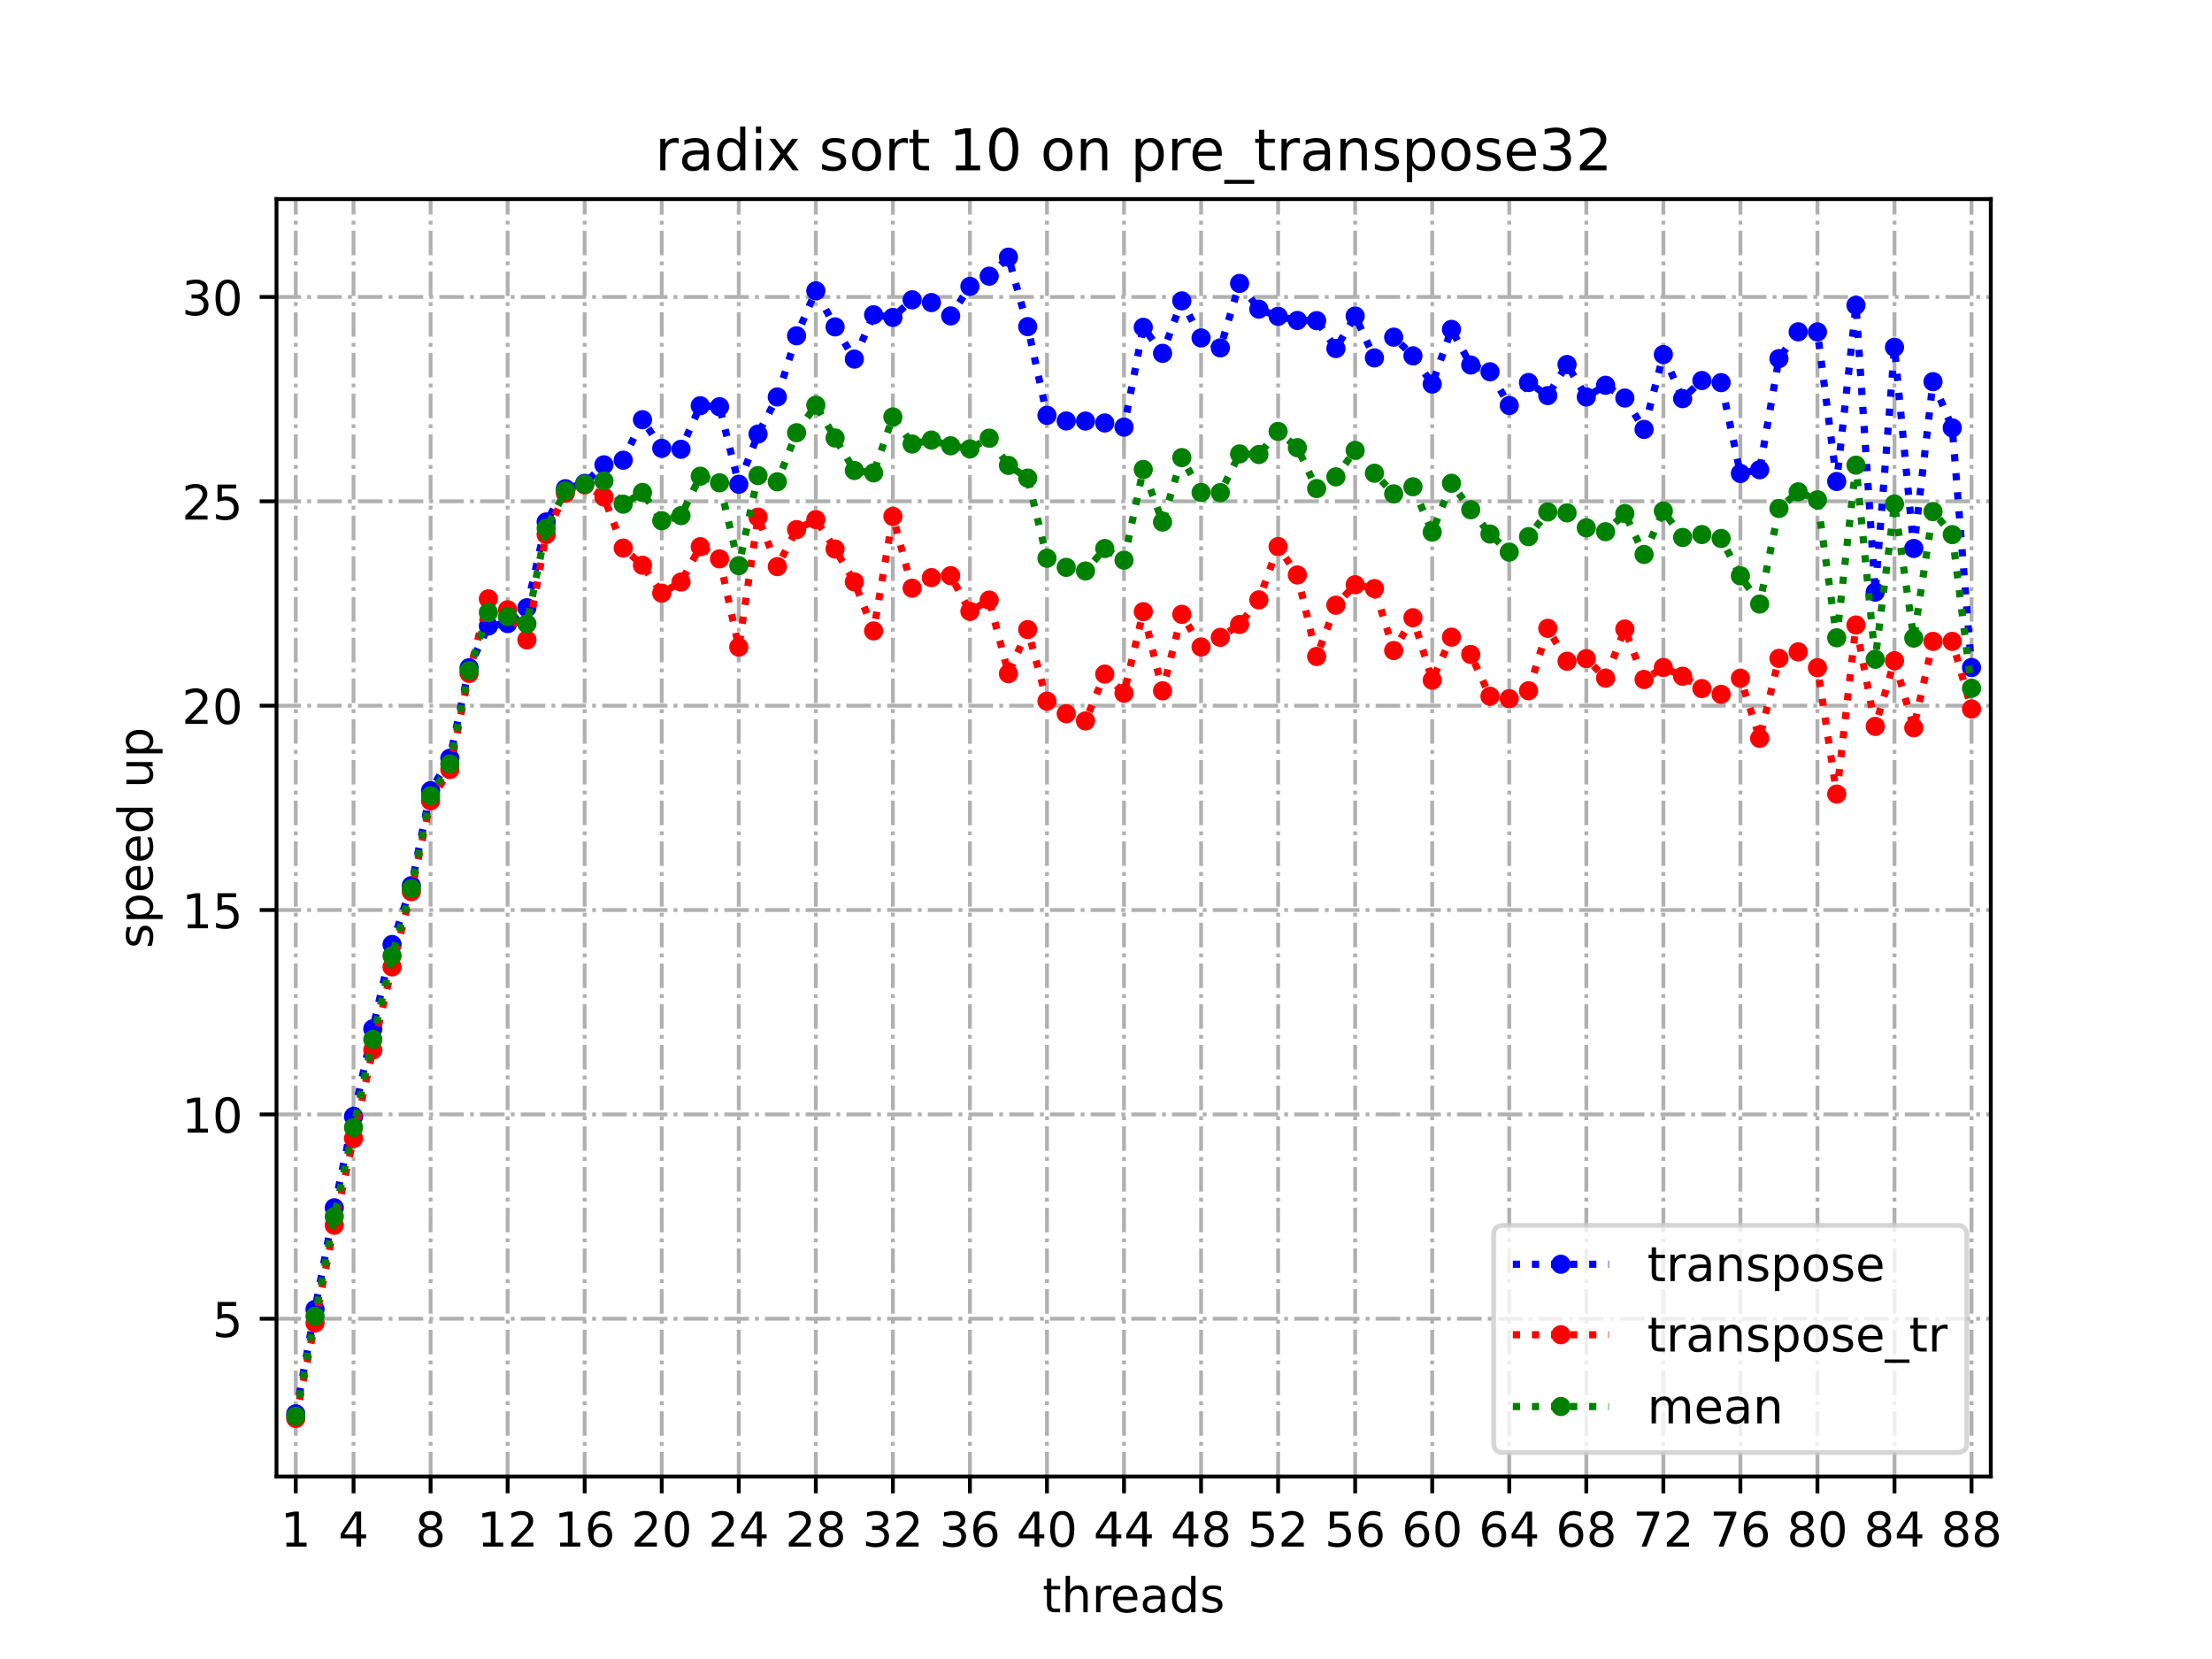 <?xml version="1.0" encoding="utf-8" standalone="no"?>
<!DOCTYPE svg PUBLIC "-//W3C//DTD SVG 1.1//EN"
  "http://www.w3.org/Graphics/SVG/1.1/DTD/svg11.dtd">
<!-- Created with matplotlib (https://matplotlib.org/) -->
<svg height="345.6pt" version="1.1" viewBox="0 0 460.8 345.6" width="460.8pt" xmlns="http://www.w3.org/2000/svg" xmlns:xlink="http://www.w3.org/1999/xlink">
 <defs>
  <style type="text/css">*{stroke-linecap:butt;stroke-linejoin:round;}</style>
 </defs>
 <g id="figure_1">
  <g id="patch_1">
   <path d="M 0 345.6 
L 460.8 345.6 
L 460.8 0 
L 0 0 
z
" style="fill:#ffffff;"/>
  </g>
  <g id="axes_1">
   <g id="patch_2">
    <path d="M 57.6 307.584 
L 414.72 307.584 
L 414.72 41.472 
L 57.6 41.472 
z
" style="fill:#ffffff;"/>
   </g>
   <g id="matplotlib.axis_1">
    <g id="xtick_1">
     <g id="line2d_1">
      <path clip-path="url(#pb7c3d26076)" d="M 61.613 307.584 
L 61.613 41.472 
" style="fill:none;stroke:#b0b0b0;stroke-dasharray:5.12,1.28,0.8,1.28;stroke-dashoffset:0;stroke-width:0.8;"/>
     </g>
     <g id="line2d_2">
      <defs>
       <path d="M 0 0 
L 0 3.5 
" id="m882ca80367" style="stroke:#000000;stroke-width:0.8;"/>
      </defs>
      <g>
       <use style="stroke:#000000;stroke-width:0.8;" x="61.613" xlink:href="#m882ca80367" y="307.584"/>
      </g>
     </g>
     <g id="text_1">
      <!-- 1 -->
      <g transform="translate(58.431 322.182)scale(0.1 -0.1)">
       <defs>
        <path d="M 12.406 8.297 
L 28.516 8.297 
L 28.516 63.922 
L 10.984 60.406 
L 10.984 69.391 
L 28.422 72.906 
L 38.281 72.906 
L 38.281 8.297 
L 54.391 8.297 
L 54.391 0 
L 12.406 0 
z
" id="DejaVuSans-49"/>
       </defs>
       <use xlink:href="#DejaVuSans-49"/>
      </g>
     </g>
    </g>
    <g id="xtick_2">
     <g id="line2d_3">
      <path clip-path="url(#pb7c3d26076)" d="M 73.65 307.584 
L 73.65 41.472 
" style="fill:none;stroke:#b0b0b0;stroke-dasharray:5.12,1.28,0.8,1.28;stroke-dashoffset:0;stroke-width:0.8;"/>
     </g>
     <g id="line2d_4">
      <g>
       <use style="stroke:#000000;stroke-width:0.8;" x="73.65" xlink:href="#m882ca80367" y="307.584"/>
      </g>
     </g>
     <g id="text_2">
      <!-- 4 -->
      <g transform="translate(70.469 322.182)scale(0.1 -0.1)">
       <defs>
        <path d="M 37.797 64.312 
L 12.891 25.391 
L 37.797 25.391 
z
M 35.203 72.906 
L 47.609 72.906 
L 47.609 25.391 
L 58.016 25.391 
L 58.016 17.188 
L 47.609 17.188 
L 47.609 0 
L 37.797 0 
L 37.797 17.188 
L 4.891 17.188 
L 4.891 26.703 
z
" id="DejaVuSans-52"/>
       </defs>
       <use xlink:href="#DejaVuSans-52"/>
      </g>
     </g>
    </g>
    <g id="xtick_3">
     <g id="line2d_5">
      <path clip-path="url(#pb7c3d26076)" d="M 89.701 307.584 
L 89.701 41.472 
" style="fill:none;stroke:#b0b0b0;stroke-dasharray:5.12,1.28,0.8,1.28;stroke-dashoffset:0;stroke-width:0.8;"/>
     </g>
     <g id="line2d_6">
      <g>
       <use style="stroke:#000000;stroke-width:0.8;" x="89.701" xlink:href="#m882ca80367" y="307.584"/>
      </g>
     </g>
     <g id="text_3">
      <!-- 8 -->
      <g transform="translate(86.519 322.182)scale(0.1 -0.1)">
       <defs>
        <path d="M 31.781 34.625 
Q 24.75 34.625 20.719 30.859 
Q 16.703 27.094 16.703 20.516 
Q 16.703 13.922 20.719 10.156 
Q 24.75 6.391 31.781 6.391 
Q 38.812 6.391 42.859 10.172 
Q 46.922 13.969 46.922 20.516 
Q 46.922 27.094 42.891 30.859 
Q 38.875 34.625 31.781 34.625 
z
M 21.922 38.812 
Q 15.578 40.375 12.031 44.719 
Q 8.5 49.078 8.5 55.328 
Q 8.5 64.062 14.719 69.141 
Q 20.953 74.219 31.781 74.219 
Q 42.672 74.219 48.875 69.141 
Q 55.078 64.062 55.078 55.328 
Q 55.078 49.078 51.531 44.719 
Q 48 40.375 41.703 38.812 
Q 48.828 37.156 52.797 32.312 
Q 56.781 27.484 56.781 20.516 
Q 56.781 9.906 50.312 4.234 
Q 43.844 -1.422 31.781 -1.422 
Q 19.734 -1.422 13.25 4.234 
Q 6.781 9.906 6.781 20.516 
Q 6.781 27.484 10.781 32.312 
Q 14.797 37.156 21.922 38.812 
z
M 18.312 54.391 
Q 18.312 48.734 21.844 45.562 
Q 25.391 42.391 31.781 42.391 
Q 38.141 42.391 41.719 45.562 
Q 45.312 48.734 45.312 54.391 
Q 45.312 60.062 41.719 63.234 
Q 38.141 66.406 31.781 66.406 
Q 25.391 66.406 21.844 63.234 
Q 18.312 60.062 18.312 54.391 
z
" id="DejaVuSans-56"/>
       </defs>
       <use xlink:href="#DejaVuSans-56"/>
      </g>
     </g>
    </g>
    <g id="xtick_4">
     <g id="line2d_7">
      <path clip-path="url(#pb7c3d26076)" d="M 105.751 307.584 
L 105.751 41.472 
" style="fill:none;stroke:#b0b0b0;stroke-dasharray:5.12,1.28,0.8,1.28;stroke-dashoffset:0;stroke-width:0.8;"/>
     </g>
     <g id="line2d_8">
      <g>
       <use style="stroke:#000000;stroke-width:0.8;" x="105.751" xlink:href="#m882ca80367" y="307.584"/>
      </g>
     </g>
     <g id="text_4">
      <!-- 12 -->
      <g transform="translate(99.389 322.182)scale(0.1 -0.1)">
       <defs>
        <path d="M 19.188 8.297 
L 53.609 8.297 
L 53.609 0 
L 7.328 0 
L 7.328 8.297 
Q 12.938 14.109 22.625 23.891 
Q 32.328 33.688 34.812 36.531 
Q 39.547 41.844 41.422 45.531 
Q 43.312 49.219 43.312 52.781 
Q 43.312 58.594 39.234 62.25 
Q 35.156 65.922 28.609 65.922 
Q 23.969 65.922 18.812 64.312 
Q 13.672 62.703 7.812 59.422 
L 7.812 69.391 
Q 13.766 71.781 18.938 73 
Q 24.125 74.219 28.422 74.219 
Q 39.75 74.219 46.484 68.547 
Q 53.219 62.891 53.219 53.422 
Q 53.219 48.922 51.531 44.891 
Q 49.859 40.875 45.406 35.406 
Q 44.188 33.984 37.641 27.219 
Q 31.109 20.453 19.188 8.297 
z
" id="DejaVuSans-50"/>
       </defs>
       <use xlink:href="#DejaVuSans-49"/>
       <use x="63.623" xlink:href="#DejaVuSans-50"/>
      </g>
     </g>
    </g>
    <g id="xtick_5">
     <g id="line2d_9">
      <path clip-path="url(#pb7c3d26076)" d="M 121.801 307.584 
L 121.801 41.472 
" style="fill:none;stroke:#b0b0b0;stroke-dasharray:5.12,1.28,0.8,1.28;stroke-dashoffset:0;stroke-width:0.8;"/>
     </g>
     <g id="line2d_10">
      <g>
       <use style="stroke:#000000;stroke-width:0.8;" x="121.801" xlink:href="#m882ca80367" y="307.584"/>
      </g>
     </g>
     <g id="text_5">
      <!-- 16 -->
      <g transform="translate(115.439 322.182)scale(0.1 -0.1)">
       <defs>
        <path d="M 33.016 40.375 
Q 26.375 40.375 22.484 35.828 
Q 18.609 31.297 18.609 23.391 
Q 18.609 15.531 22.484 10.953 
Q 26.375 6.391 33.016 6.391 
Q 39.656 6.391 43.531 10.953 
Q 47.406 15.531 47.406 23.391 
Q 47.406 31.297 43.531 35.828 
Q 39.656 40.375 33.016 40.375 
z
M 52.594 71.297 
L 52.594 62.312 
Q 48.875 64.062 45.094 64.984 
Q 41.312 65.922 37.594 65.922 
Q 27.828 65.922 22.672 59.328 
Q 17.531 52.734 16.797 39.406 
Q 19.672 43.656 24.016 45.922 
Q 28.375 48.188 33.594 48.188 
Q 44.578 48.188 50.953 41.516 
Q 57.328 34.859 57.328 23.391 
Q 57.328 12.156 50.688 5.359 
Q 44.047 -1.422 33.016 -1.422 
Q 20.359 -1.422 13.672 8.266 
Q 6.984 17.969 6.984 36.375 
Q 6.984 53.656 15.188 63.938 
Q 23.391 74.219 37.203 74.219 
Q 40.922 74.219 44.703 73.484 
Q 48.484 72.75 52.594 71.297 
z
" id="DejaVuSans-54"/>
       </defs>
       <use xlink:href="#DejaVuSans-49"/>
       <use x="63.623" xlink:href="#DejaVuSans-54"/>
      </g>
     </g>
    </g>
    <g id="xtick_6">
     <g id="line2d_11">
      <path clip-path="url(#pb7c3d26076)" d="M 137.852 307.584 
L 137.852 41.472 
" style="fill:none;stroke:#b0b0b0;stroke-dasharray:5.12,1.28,0.8,1.28;stroke-dashoffset:0;stroke-width:0.8;"/>
     </g>
     <g id="line2d_12">
      <g>
       <use style="stroke:#000000;stroke-width:0.8;" x="137.852" xlink:href="#m882ca80367" y="307.584"/>
      </g>
     </g>
     <g id="text_6">
      <!-- 20 -->
      <g transform="translate(131.489 322.182)scale(0.1 -0.1)">
       <defs>
        <path d="M 31.781 66.406 
Q 24.172 66.406 20.328 58.906 
Q 16.5 51.422 16.5 36.375 
Q 16.5 21.391 20.328 13.891 
Q 24.172 6.391 31.781 6.391 
Q 39.453 6.391 43.281 13.891 
Q 47.125 21.391 47.125 36.375 
Q 47.125 51.422 43.281 58.906 
Q 39.453 66.406 31.781 66.406 
z
M 31.781 74.219 
Q 44.047 74.219 50.516 64.516 
Q 56.984 54.828 56.984 36.375 
Q 56.984 17.969 50.516 8.266 
Q 44.047 -1.422 31.781 -1.422 
Q 19.531 -1.422 13.062 8.266 
Q 6.594 17.969 6.594 36.375 
Q 6.594 54.828 13.062 64.516 
Q 19.531 74.219 31.781 74.219 
z
" id="DejaVuSans-48"/>
       </defs>
       <use xlink:href="#DejaVuSans-50"/>
       <use x="63.623" xlink:href="#DejaVuSans-48"/>
      </g>
     </g>
    </g>
    <g id="xtick_7">
     <g id="line2d_13">
      <path clip-path="url(#pb7c3d26076)" d="M 153.902 307.584 
L 153.902 41.472 
" style="fill:none;stroke:#b0b0b0;stroke-dasharray:5.12,1.28,0.8,1.28;stroke-dashoffset:0;stroke-width:0.8;"/>
     </g>
     <g id="line2d_14">
      <g>
       <use style="stroke:#000000;stroke-width:0.8;" x="153.902" xlink:href="#m882ca80367" y="307.584"/>
      </g>
     </g>
     <g id="text_7">
      <!-- 24 -->
      <g transform="translate(147.54 322.182)scale(0.1 -0.1)">
       <use xlink:href="#DejaVuSans-50"/>
       <use x="63.623" xlink:href="#DejaVuSans-52"/>
      </g>
     </g>
    </g>
    <g id="xtick_8">
     <g id="line2d_15">
      <path clip-path="url(#pb7c3d26076)" d="M 169.952 307.584 
L 169.952 41.472 
" style="fill:none;stroke:#b0b0b0;stroke-dasharray:5.12,1.28,0.8,1.28;stroke-dashoffset:0;stroke-width:0.8;"/>
     </g>
     <g id="line2d_16">
      <g>
       <use style="stroke:#000000;stroke-width:0.8;" x="169.952" xlink:href="#m882ca80367" y="307.584"/>
      </g>
     </g>
     <g id="text_8">
      <!-- 28 -->
      <g transform="translate(163.59 322.182)scale(0.1 -0.1)">
       <use xlink:href="#DejaVuSans-50"/>
       <use x="63.623" xlink:href="#DejaVuSans-56"/>
      </g>
     </g>
    </g>
    <g id="xtick_9">
     <g id="line2d_17">
      <path clip-path="url(#pb7c3d26076)" d="M 186.003 307.584 
L 186.003 41.472 
" style="fill:none;stroke:#b0b0b0;stroke-dasharray:5.12,1.28,0.8,1.28;stroke-dashoffset:0;stroke-width:0.8;"/>
     </g>
     <g id="line2d_18">
      <g>
       <use style="stroke:#000000;stroke-width:0.8;" x="186.003" xlink:href="#m882ca80367" y="307.584"/>
      </g>
     </g>
     <g id="text_9">
      <!-- 32 -->
      <g transform="translate(179.64 322.182)scale(0.1 -0.1)">
       <defs>
        <path d="M 40.578 39.312 
Q 47.656 37.797 51.625 33 
Q 55.609 28.219 55.609 21.188 
Q 55.609 10.406 48.188 4.484 
Q 40.766 -1.422 27.094 -1.422 
Q 22.516 -1.422 17.656 -0.516 
Q 12.797 0.391 7.625 2.203 
L 7.625 11.719 
Q 11.719 9.328 16.594 8.109 
Q 21.484 6.891 26.812 6.891 
Q 36.078 6.891 40.938 10.547 
Q 45.797 14.203 45.797 21.188 
Q 45.797 27.641 41.281 31.266 
Q 36.766 34.906 28.719 34.906 
L 20.219 34.906 
L 20.219 43.016 
L 29.109 43.016 
Q 36.375 43.016 40.234 45.922 
Q 44.094 48.828 44.094 54.297 
Q 44.094 59.906 40.109 62.906 
Q 36.141 65.922 28.719 65.922 
Q 24.656 65.922 20.016 65.031 
Q 15.375 64.156 9.812 62.312 
L 9.812 71.094 
Q 15.438 72.656 20.344 73.438 
Q 25.25 74.219 29.594 74.219 
Q 40.828 74.219 47.359 69.109 
Q 53.906 64.016 53.906 55.328 
Q 53.906 49.266 50.438 45.094 
Q 46.969 40.922 40.578 39.312 
z
" id="DejaVuSans-51"/>
       </defs>
       <use xlink:href="#DejaVuSans-51"/>
       <use x="63.623" xlink:href="#DejaVuSans-50"/>
      </g>
     </g>
    </g>
    <g id="xtick_10">
     <g id="line2d_19">
      <path clip-path="url(#pb7c3d26076)" d="M 202.053 307.584 
L 202.053 41.472 
" style="fill:none;stroke:#b0b0b0;stroke-dasharray:5.12,1.28,0.8,1.28;stroke-dashoffset:0;stroke-width:0.8;"/>
     </g>
     <g id="line2d_20">
      <g>
       <use style="stroke:#000000;stroke-width:0.8;" x="202.053" xlink:href="#m882ca80367" y="307.584"/>
      </g>
     </g>
     <g id="text_10">
      <!-- 36 -->
      <g transform="translate(195.691 322.182)scale(0.1 -0.1)">
       <use xlink:href="#DejaVuSans-51"/>
       <use x="63.623" xlink:href="#DejaVuSans-54"/>
      </g>
     </g>
    </g>
    <g id="xtick_11">
     <g id="line2d_21">
      <path clip-path="url(#pb7c3d26076)" d="M 218.103 307.584 
L 218.103 41.472 
" style="fill:none;stroke:#b0b0b0;stroke-dasharray:5.12,1.28,0.8,1.28;stroke-dashoffset:0;stroke-width:0.8;"/>
     </g>
     <g id="line2d_22">
      <g>
       <use style="stroke:#000000;stroke-width:0.8;" x="218.103" xlink:href="#m882ca80367" y="307.584"/>
      </g>
     </g>
     <g id="text_11">
      <!-- 40 -->
      <g transform="translate(211.741 322.182)scale(0.1 -0.1)">
       <use xlink:href="#DejaVuSans-52"/>
       <use x="63.623" xlink:href="#DejaVuSans-48"/>
      </g>
     </g>
    </g>
    <g id="xtick_12">
     <g id="line2d_23">
      <path clip-path="url(#pb7c3d26076)" d="M 234.154 307.584 
L 234.154 41.472 
" style="fill:none;stroke:#b0b0b0;stroke-dasharray:5.12,1.28,0.8,1.28;stroke-dashoffset:0;stroke-width:0.8;"/>
     </g>
     <g id="line2d_24">
      <g>
       <use style="stroke:#000000;stroke-width:0.8;" x="234.154" xlink:href="#m882ca80367" y="307.584"/>
      </g>
     </g>
     <g id="text_12">
      <!-- 44 -->
      <g transform="translate(227.791 322.182)scale(0.1 -0.1)">
       <use xlink:href="#DejaVuSans-52"/>
       <use x="63.623" xlink:href="#DejaVuSans-52"/>
      </g>
     </g>
    </g>
    <g id="xtick_13">
     <g id="line2d_25">
      <path clip-path="url(#pb7c3d26076)" d="M 250.204 307.584 
L 250.204 41.472 
" style="fill:none;stroke:#b0b0b0;stroke-dasharray:5.12,1.28,0.8,1.28;stroke-dashoffset:0;stroke-width:0.8;"/>
     </g>
     <g id="line2d_26">
      <g>
       <use style="stroke:#000000;stroke-width:0.8;" x="250.204" xlink:href="#m882ca80367" y="307.584"/>
      </g>
     </g>
     <g id="text_13">
      <!-- 48 -->
      <g transform="translate(243.842 322.182)scale(0.1 -0.1)">
       <use xlink:href="#DejaVuSans-52"/>
       <use x="63.623" xlink:href="#DejaVuSans-56"/>
      </g>
     </g>
    </g>
    <g id="xtick_14">
     <g id="line2d_27">
      <path clip-path="url(#pb7c3d26076)" d="M 266.254 307.584 
L 266.254 41.472 
" style="fill:none;stroke:#b0b0b0;stroke-dasharray:5.12,1.28,0.8,1.28;stroke-dashoffset:0;stroke-width:0.8;"/>
     </g>
     <g id="line2d_28">
      <g>
       <use style="stroke:#000000;stroke-width:0.8;" x="266.254" xlink:href="#m882ca80367" y="307.584"/>
      </g>
     </g>
     <g id="text_14">
      <!-- 52 -->
      <g transform="translate(259.892 322.182)scale(0.1 -0.1)">
       <defs>
        <path d="M 10.797 72.906 
L 49.516 72.906 
L 49.516 64.594 
L 19.828 64.594 
L 19.828 46.734 
Q 21.969 47.469 24.109 47.828 
Q 26.266 48.188 28.422 48.188 
Q 40.625 48.188 47.75 41.5 
Q 54.891 34.812 54.891 23.391 
Q 54.891 11.625 47.562 5.094 
Q 40.234 -1.422 26.906 -1.422 
Q 22.312 -1.422 17.547 -0.641 
Q 12.797 0.141 7.719 1.703 
L 7.719 11.625 
Q 12.109 9.234 16.797 8.062 
Q 21.484 6.891 26.703 6.891 
Q 35.156 6.891 40.078 11.328 
Q 45.016 15.766 45.016 23.391 
Q 45.016 31 40.078 35.438 
Q 35.156 39.891 26.703 39.891 
Q 22.75 39.891 18.812 39.016 
Q 14.891 38.141 10.797 36.281 
z
" id="DejaVuSans-53"/>
       </defs>
       <use xlink:href="#DejaVuSans-53"/>
       <use x="63.623" xlink:href="#DejaVuSans-50"/>
      </g>
     </g>
    </g>
    <g id="xtick_15">
     <g id="line2d_29">
      <path clip-path="url(#pb7c3d26076)" d="M 282.305 307.584 
L 282.305 41.472 
" style="fill:none;stroke:#b0b0b0;stroke-dasharray:5.12,1.28,0.8,1.28;stroke-dashoffset:0;stroke-width:0.8;"/>
     </g>
     <g id="line2d_30">
      <g>
       <use style="stroke:#000000;stroke-width:0.8;" x="282.305" xlink:href="#m882ca80367" y="307.584"/>
      </g>
     </g>
     <g id="text_15">
      <!-- 56 -->
      <g transform="translate(275.942 322.182)scale(0.1 -0.1)">
       <use xlink:href="#DejaVuSans-53"/>
       <use x="63.623" xlink:href="#DejaVuSans-54"/>
      </g>
     </g>
    </g>
    <g id="xtick_16">
     <g id="line2d_31">
      <path clip-path="url(#pb7c3d26076)" d="M 298.355 307.584 
L 298.355 41.472 
" style="fill:none;stroke:#b0b0b0;stroke-dasharray:5.12,1.28,0.8,1.28;stroke-dashoffset:0;stroke-width:0.8;"/>
     </g>
     <g id="line2d_32">
      <g>
       <use style="stroke:#000000;stroke-width:0.8;" x="298.355" xlink:href="#m882ca80367" y="307.584"/>
      </g>
     </g>
     <g id="text_16">
      <!-- 60 -->
      <g transform="translate(291.993 322.182)scale(0.1 -0.1)">
       <use xlink:href="#DejaVuSans-54"/>
       <use x="63.623" xlink:href="#DejaVuSans-48"/>
      </g>
     </g>
    </g>
    <g id="xtick_17">
     <g id="line2d_33">
      <path clip-path="url(#pb7c3d26076)" d="M 314.405 307.584 
L 314.405 41.472 
" style="fill:none;stroke:#b0b0b0;stroke-dasharray:5.12,1.28,0.8,1.28;stroke-dashoffset:0;stroke-width:0.8;"/>
     </g>
     <g id="line2d_34">
      <g>
       <use style="stroke:#000000;stroke-width:0.8;" x="314.405" xlink:href="#m882ca80367" y="307.584"/>
      </g>
     </g>
     <g id="text_17">
      <!-- 64 -->
      <g transform="translate(308.043 322.182)scale(0.1 -0.1)">
       <use xlink:href="#DejaVuSans-54"/>
       <use x="63.623" xlink:href="#DejaVuSans-52"/>
      </g>
     </g>
    </g>
    <g id="xtick_18">
     <g id="line2d_35">
      <path clip-path="url(#pb7c3d26076)" d="M 330.456 307.584 
L 330.456 41.472 
" style="fill:none;stroke:#b0b0b0;stroke-dasharray:5.12,1.28,0.8,1.28;stroke-dashoffset:0;stroke-width:0.8;"/>
     </g>
     <g id="line2d_36">
      <g>
       <use style="stroke:#000000;stroke-width:0.8;" x="330.456" xlink:href="#m882ca80367" y="307.584"/>
      </g>
     </g>
     <g id="text_18">
      <!-- 68 -->
      <g transform="translate(324.093 322.182)scale(0.1 -0.1)">
       <use xlink:href="#DejaVuSans-54"/>
       <use x="63.623" xlink:href="#DejaVuSans-56"/>
      </g>
     </g>
    </g>
    <g id="xtick_19">
     <g id="line2d_37">
      <path clip-path="url(#pb7c3d26076)" d="M 346.506 307.584 
L 346.506 41.472 
" style="fill:none;stroke:#b0b0b0;stroke-dasharray:5.12,1.28,0.8,1.28;stroke-dashoffset:0;stroke-width:0.8;"/>
     </g>
     <g id="line2d_38">
      <g>
       <use style="stroke:#000000;stroke-width:0.8;" x="346.506" xlink:href="#m882ca80367" y="307.584"/>
      </g>
     </g>
     <g id="text_19">
      <!-- 72 -->
      <g transform="translate(340.144 322.182)scale(0.1 -0.1)">
       <defs>
        <path d="M 8.203 72.906 
L 55.078 72.906 
L 55.078 68.703 
L 28.609 0 
L 18.312 0 
L 43.219 64.594 
L 8.203 64.594 
z
" id="DejaVuSans-55"/>
       </defs>
       <use xlink:href="#DejaVuSans-55"/>
       <use x="63.623" xlink:href="#DejaVuSans-50"/>
      </g>
     </g>
    </g>
    <g id="xtick_20">
     <g id="line2d_39">
      <path clip-path="url(#pb7c3d26076)" d="M 362.556 307.584 
L 362.556 41.472 
" style="fill:none;stroke:#b0b0b0;stroke-dasharray:5.12,1.28,0.8,1.28;stroke-dashoffset:0;stroke-width:0.8;"/>
     </g>
     <g id="line2d_40">
      <g>
       <use style="stroke:#000000;stroke-width:0.8;" x="362.556" xlink:href="#m882ca80367" y="307.584"/>
      </g>
     </g>
     <g id="text_20">
      <!-- 76 -->
      <g transform="translate(356.194 322.182)scale(0.1 -0.1)">
       <use xlink:href="#DejaVuSans-55"/>
       <use x="63.623" xlink:href="#DejaVuSans-54"/>
      </g>
     </g>
    </g>
    <g id="xtick_21">
     <g id="line2d_41">
      <path clip-path="url(#pb7c3d26076)" d="M 378.607 307.584 
L 378.607 41.472 
" style="fill:none;stroke:#b0b0b0;stroke-dasharray:5.12,1.28,0.8,1.28;stroke-dashoffset:0;stroke-width:0.8;"/>
     </g>
     <g id="line2d_42">
      <g>
       <use style="stroke:#000000;stroke-width:0.8;" x="378.607" xlink:href="#m882ca80367" y="307.584"/>
      </g>
     </g>
     <g id="text_21">
      <!-- 80 -->
      <g transform="translate(372.244 322.182)scale(0.1 -0.1)">
       <use xlink:href="#DejaVuSans-56"/>
       <use x="63.623" xlink:href="#DejaVuSans-48"/>
      </g>
     </g>
    </g>
    <g id="xtick_22">
     <g id="line2d_43">
      <path clip-path="url(#pb7c3d26076)" d="M 394.657 307.584 
L 394.657 41.472 
" style="fill:none;stroke:#b0b0b0;stroke-dasharray:5.12,1.28,0.8,1.28;stroke-dashoffset:0;stroke-width:0.8;"/>
     </g>
     <g id="line2d_44">
      <g>
       <use style="stroke:#000000;stroke-width:0.8;" x="394.657" xlink:href="#m882ca80367" y="307.584"/>
      </g>
     </g>
     <g id="text_22">
      <!-- 84 -->
      <g transform="translate(388.295 322.182)scale(0.1 -0.1)">
       <use xlink:href="#DejaVuSans-56"/>
       <use x="63.623" xlink:href="#DejaVuSans-52"/>
      </g>
     </g>
    </g>
    <g id="xtick_23">
     <g id="line2d_45">
      <path clip-path="url(#pb7c3d26076)" d="M 410.707 307.584 
L 410.707 41.472 
" style="fill:none;stroke:#b0b0b0;stroke-dasharray:5.12,1.28,0.8,1.28;stroke-dashoffset:0;stroke-width:0.8;"/>
     </g>
     <g id="line2d_46">
      <g>
       <use style="stroke:#000000;stroke-width:0.8;" x="410.707" xlink:href="#m882ca80367" y="307.584"/>
      </g>
     </g>
     <g id="text_23">
      <!-- 88 -->
      <g transform="translate(404.345 322.182)scale(0.1 -0.1)">
       <use xlink:href="#DejaVuSans-56"/>
       <use x="63.623" xlink:href="#DejaVuSans-56"/>
      </g>
     </g>
    </g>
    <g id="text_24">
     <!-- threads -->
     <g transform="translate(217.169 335.861)scale(0.1 -0.1)">
      <defs>
       <path d="M 18.312 70.219 
L 18.312 54.688 
L 36.812 54.688 
L 36.812 47.703 
L 18.312 47.703 
L 18.312 18.016 
Q 18.312 11.328 20.141 9.422 
Q 21.969 7.516 27.594 7.516 
L 36.812 7.516 
L 36.812 0 
L 27.594 0 
Q 17.188 0 13.234 3.875 
Q 9.281 7.766 9.281 18.016 
L 9.281 47.703 
L 2.688 47.703 
L 2.688 54.688 
L 9.281 54.688 
L 9.281 70.219 
z
" id="DejaVuSans-116"/>
       <path d="M 54.891 33.016 
L 54.891 0 
L 45.906 0 
L 45.906 32.719 
Q 45.906 40.484 42.875 44.328 
Q 39.844 48.188 33.797 48.188 
Q 26.516 48.188 22.312 43.547 
Q 18.109 38.922 18.109 30.906 
L 18.109 0 
L 9.078 0 
L 9.078 75.984 
L 18.109 75.984 
L 18.109 46.188 
Q 21.344 51.125 25.703 53.562 
Q 30.078 56 35.797 56 
Q 45.219 56 50.047 50.172 
Q 54.891 44.344 54.891 33.016 
z
" id="DejaVuSans-104"/>
       <path d="M 41.109 46.297 
Q 39.594 47.172 37.812 47.578 
Q 36.031 48 33.891 48 
Q 26.266 48 22.188 43.047 
Q 18.109 38.094 18.109 28.812 
L 18.109 0 
L 9.078 0 
L 9.078 54.688 
L 18.109 54.688 
L 18.109 46.188 
Q 20.953 51.172 25.484 53.578 
Q 30.031 56 36.531 56 
Q 37.453 56 38.578 55.875 
Q 39.703 55.766 41.062 55.516 
z
" id="DejaVuSans-114"/>
       <path d="M 56.203 29.594 
L 56.203 25.203 
L 14.891 25.203 
Q 15.484 15.922 20.484 11.062 
Q 25.484 6.203 34.422 6.203 
Q 39.594 6.203 44.453 7.469 
Q 49.312 8.734 54.109 11.281 
L 54.109 2.781 
Q 49.266 0.734 44.188 -0.344 
Q 39.109 -1.422 33.891 -1.422 
Q 20.797 -1.422 13.156 6.188 
Q 5.516 13.812 5.516 26.812 
Q 5.516 40.234 12.766 48.109 
Q 20.016 56 32.328 56 
Q 43.359 56 49.781 48.891 
Q 56.203 41.797 56.203 29.594 
z
M 47.219 32.234 
Q 47.125 39.594 43.094 43.984 
Q 39.062 48.391 32.422 48.391 
Q 24.906 48.391 20.391 44.141 
Q 15.875 39.891 15.188 32.172 
z
" id="DejaVuSans-101"/>
       <path d="M 34.281 27.484 
Q 23.391 27.484 19.188 25 
Q 14.984 22.516 14.984 16.5 
Q 14.984 11.719 18.141 8.906 
Q 21.297 6.109 26.703 6.109 
Q 34.188 6.109 38.703 11.406 
Q 43.219 16.703 43.219 25.484 
L 43.219 27.484 
z
M 52.203 31.203 
L 52.203 0 
L 43.219 0 
L 43.219 8.297 
Q 40.141 3.328 35.547 0.953 
Q 30.953 -1.422 24.312 -1.422 
Q 15.922 -1.422 10.953 3.297 
Q 6 8.016 6 15.922 
Q 6 25.141 12.172 29.828 
Q 18.359 34.516 30.609 34.516 
L 43.219 34.516 
L 43.219 35.406 
Q 43.219 41.609 39.141 45 
Q 35.062 48.391 27.688 48.391 
Q 23 48.391 18.547 47.266 
Q 14.109 46.141 10.016 43.891 
L 10.016 52.203 
Q 14.938 54.109 19.578 55.047 
Q 24.219 56 28.609 56 
Q 40.484 56 46.344 49.844 
Q 52.203 43.703 52.203 31.203 
z
" id="DejaVuSans-97"/>
       <path d="M 45.406 46.391 
L 45.406 75.984 
L 54.391 75.984 
L 54.391 0 
L 45.406 0 
L 45.406 8.203 
Q 42.578 3.328 38.25 0.953 
Q 33.938 -1.422 27.875 -1.422 
Q 17.969 -1.422 11.734 6.484 
Q 5.516 14.406 5.516 27.297 
Q 5.516 40.188 11.734 48.094 
Q 17.969 56 27.875 56 
Q 33.938 56 38.25 53.625 
Q 42.578 51.266 45.406 46.391 
z
M 14.797 27.297 
Q 14.797 17.391 18.875 11.75 
Q 22.953 6.109 30.078 6.109 
Q 37.203 6.109 41.297 11.75 
Q 45.406 17.391 45.406 27.297 
Q 45.406 37.203 41.297 42.844 
Q 37.203 48.484 30.078 48.484 
Q 22.953 48.484 18.875 42.844 
Q 14.797 37.203 14.797 27.297 
z
" id="DejaVuSans-100"/>
       <path d="M 44.281 53.078 
L 44.281 44.578 
Q 40.484 46.531 36.375 47.5 
Q 32.281 48.484 27.875 48.484 
Q 21.188 48.484 17.844 46.438 
Q 14.5 44.391 14.5 40.281 
Q 14.5 37.156 16.891 35.375 
Q 19.281 33.594 26.516 31.984 
L 29.594 31.297 
Q 39.156 29.25 43.188 25.516 
Q 47.219 21.781 47.219 15.094 
Q 47.219 7.469 41.188 3.016 
Q 35.156 -1.422 24.609 -1.422 
Q 20.219 -1.422 15.453 -0.562 
Q 10.688 0.297 5.422 2 
L 5.422 11.281 
Q 10.406 8.688 15.234 7.391 
Q 20.062 6.109 24.812 6.109 
Q 31.156 6.109 34.562 8.281 
Q 37.984 10.453 37.984 14.406 
Q 37.984 18.062 35.516 20.016 
Q 33.062 21.969 24.703 23.781 
L 21.578 24.516 
Q 13.234 26.266 9.516 29.906 
Q 5.812 33.547 5.812 39.891 
Q 5.812 47.609 11.281 51.797 
Q 16.75 56 26.812 56 
Q 31.781 56 36.172 55.266 
Q 40.578 54.547 44.281 53.078 
z
" id="DejaVuSans-115"/>
      </defs>
      <use xlink:href="#DejaVuSans-116"/>
      <use x="39.209" xlink:href="#DejaVuSans-104"/>
      <use x="102.588" xlink:href="#DejaVuSans-114"/>
      <use x="141.451" xlink:href="#DejaVuSans-101"/>
      <use x="202.975" xlink:href="#DejaVuSans-97"/>
      <use x="264.254" xlink:href="#DejaVuSans-100"/>
      <use x="327.73" xlink:href="#DejaVuSans-115"/>
     </g>
    </g>
   </g>
   <g id="matplotlib.axis_2">
    <g id="ytick_1">
     <g id="line2d_47">
      <path clip-path="url(#pb7c3d26076)" d="M 57.6 274.717 
L 414.72 274.717 
" style="fill:none;stroke:#b0b0b0;stroke-dasharray:5.12,1.28,0.8,1.28;stroke-dashoffset:0;stroke-width:0.8;"/>
     </g>
     <g id="line2d_48">
      <defs>
       <path d="M 0 0 
L -3.5 0 
" id="m080e1690b8" style="stroke:#000000;stroke-width:0.8;"/>
      </defs>
      <g>
       <use style="stroke:#000000;stroke-width:0.8;" x="57.6" xlink:href="#m080e1690b8" y="274.717"/>
      </g>
     </g>
     <g id="text_25">
      <!-- 5 -->
      <g transform="translate(44.237 278.517)scale(0.1 -0.1)">
       <use xlink:href="#DejaVuSans-53"/>
      </g>
     </g>
    </g>
    <g id="ytick_2">
     <g id="line2d_49">
      <path clip-path="url(#pb7c3d26076)" d="M 57.6 232.146 
L 414.72 232.146 
" style="fill:none;stroke:#b0b0b0;stroke-dasharray:5.12,1.28,0.8,1.28;stroke-dashoffset:0;stroke-width:0.8;"/>
     </g>
     <g id="line2d_50">
      <g>
       <use style="stroke:#000000;stroke-width:0.8;" x="57.6" xlink:href="#m080e1690b8" y="232.146"/>
      </g>
     </g>
     <g id="text_26">
      <!-- 10 -->
      <g transform="translate(37.875 235.945)scale(0.1 -0.1)">
       <use xlink:href="#DejaVuSans-49"/>
       <use x="63.623" xlink:href="#DejaVuSans-48"/>
      </g>
     </g>
    </g>
    <g id="ytick_3">
     <g id="line2d_51">
      <path clip-path="url(#pb7c3d26076)" d="M 57.6 189.575 
L 414.72 189.575 
" style="fill:none;stroke:#b0b0b0;stroke-dasharray:5.12,1.28,0.8,1.28;stroke-dashoffset:0;stroke-width:0.8;"/>
     </g>
     <g id="line2d_52">
      <g>
       <use style="stroke:#000000;stroke-width:0.8;" x="57.6" xlink:href="#m080e1690b8" y="189.575"/>
      </g>
     </g>
     <g id="text_27">
      <!-- 15 -->
      <g transform="translate(37.875 193.374)scale(0.1 -0.1)">
       <use xlink:href="#DejaVuSans-49"/>
       <use x="63.623" xlink:href="#DejaVuSans-53"/>
      </g>
     </g>
    </g>
    <g id="ytick_4">
     <g id="line2d_53">
      <path clip-path="url(#pb7c3d26076)" d="M 57.6 147.004 
L 414.72 147.004 
" style="fill:none;stroke:#b0b0b0;stroke-dasharray:5.12,1.28,0.8,1.28;stroke-dashoffset:0;stroke-width:0.8;"/>
     </g>
     <g id="line2d_54">
      <g>
       <use style="stroke:#000000;stroke-width:0.8;" x="57.6" xlink:href="#m080e1690b8" y="147.004"/>
      </g>
     </g>
     <g id="text_28">
      <!-- 20 -->
      <g transform="translate(37.875 150.803)scale(0.1 -0.1)">
       <use xlink:href="#DejaVuSans-50"/>
       <use x="63.623" xlink:href="#DejaVuSans-48"/>
      </g>
     </g>
    </g>
    <g id="ytick_5">
     <g id="line2d_55">
      <path clip-path="url(#pb7c3d26076)" d="M 57.6 104.432 
L 414.72 104.432 
" style="fill:none;stroke:#b0b0b0;stroke-dasharray:5.12,1.28,0.8,1.28;stroke-dashoffset:0;stroke-width:0.8;"/>
     </g>
     <g id="line2d_56">
      <g>
       <use style="stroke:#000000;stroke-width:0.8;" x="57.6" xlink:href="#m080e1690b8" y="104.432"/>
      </g>
     </g>
     <g id="text_29">
      <!-- 25 -->
      <g transform="translate(37.875 108.232)scale(0.1 -0.1)">
       <use xlink:href="#DejaVuSans-50"/>
       <use x="63.623" xlink:href="#DejaVuSans-53"/>
      </g>
     </g>
    </g>
    <g id="ytick_6">
     <g id="line2d_57">
      <path clip-path="url(#pb7c3d26076)" d="M 57.6 61.861 
L 414.72 61.861 
" style="fill:none;stroke:#b0b0b0;stroke-dasharray:5.12,1.28,0.8,1.28;stroke-dashoffset:0;stroke-width:0.8;"/>
     </g>
     <g id="line2d_58">
      <g>
       <use style="stroke:#000000;stroke-width:0.8;" x="57.6" xlink:href="#m080e1690b8" y="61.861"/>
      </g>
     </g>
     <g id="text_30">
      <!-- 30 -->
      <g transform="translate(37.875 65.66)scale(0.1 -0.1)">
       <use xlink:href="#DejaVuSans-51"/>
       <use x="63.623" xlink:href="#DejaVuSans-48"/>
      </g>
     </g>
    </g>
    <g id="text_31">
     <!-- speed up -->
     <g transform="translate(31.795 197.566)rotate(-90)scale(0.1 -0.1)">
      <defs>
       <path d="M 18.109 8.203 
L 18.109 -20.797 
L 9.078 -20.797 
L 9.078 54.688 
L 18.109 54.688 
L 18.109 46.391 
Q 20.953 51.266 25.266 53.625 
Q 29.594 56 35.594 56 
Q 45.562 56 51.781 48.094 
Q 58.016 40.188 58.016 27.297 
Q 58.016 14.406 51.781 6.484 
Q 45.562 -1.422 35.594 -1.422 
Q 29.594 -1.422 25.266 0.953 
Q 20.953 3.328 18.109 8.203 
z
M 48.688 27.297 
Q 48.688 37.203 44.609 42.844 
Q 40.531 48.484 33.406 48.484 
Q 26.266 48.484 22.188 42.844 
Q 18.109 37.203 18.109 27.297 
Q 18.109 17.391 22.188 11.75 
Q 26.266 6.109 33.406 6.109 
Q 40.531 6.109 44.609 11.75 
Q 48.688 17.391 48.688 27.297 
z
" id="DejaVuSans-112"/>
       <path id="DejaVuSans-32"/>
       <path d="M 8.5 21.578 
L 8.5 54.688 
L 17.484 54.688 
L 17.484 21.922 
Q 17.484 14.156 20.5 10.266 
Q 23.531 6.391 29.594 6.391 
Q 36.859 6.391 41.078 11.031 
Q 45.312 15.672 45.312 23.688 
L 45.312 54.688 
L 54.297 54.688 
L 54.297 0 
L 45.312 0 
L 45.312 8.406 
Q 42.047 3.422 37.719 1 
Q 33.406 -1.422 27.688 -1.422 
Q 18.266 -1.422 13.375 4.438 
Q 8.5 10.297 8.5 21.578 
z
M 31.109 56 
z
" id="DejaVuSans-117"/>
      </defs>
      <use xlink:href="#DejaVuSans-115"/>
      <use x="52.1" xlink:href="#DejaVuSans-112"/>
      <use x="115.576" xlink:href="#DejaVuSans-101"/>
      <use x="177.1" xlink:href="#DejaVuSans-101"/>
      <use x="238.623" xlink:href="#DejaVuSans-100"/>
      <use x="302.1" xlink:href="#DejaVuSans-32"/>
      <use x="333.887" xlink:href="#DejaVuSans-117"/>
      <use x="397.266" xlink:href="#DejaVuSans-112"/>
     </g>
    </g>
   </g>
   <g id="line2d_59">
    <path clip-path="url(#pb7c3d26076)" d="M 61.613 294.528 
L 65.625 272.771 
L 69.638 251.61 
L 73.65 232.573 
L 77.663 214.327 
L 81.676 196.761 
L 85.688 184.503 
L 89.701 164.711 
L 93.713 157.957 
L 97.726 139.103 
L 101.738 130.42 
L 105.751 129.905 
L 109.764 126.605 
L 113.776 108.739 
L 117.789 101.804 
L 121.801 100.693 
L 125.814 96.832 
L 129.827 95.87 
L 133.839 87.432 
L 137.852 93.388 
L 141.864 93.592 
L 145.877 84.52 
L 149.889 84.727 
L 153.902 100.877 
L 157.915 90.42 
L 161.927 82.697 
L 165.94 69.954 
L 169.952 60.587 
L 173.965 68.101 
L 177.978 74.804 
L 181.99 65.578 
L 186.003 66.126 
L 190.015 62.459 
L 194.028 63.03 
L 198.04 65.812 
L 202.053 59.665 
L 206.066 57.532 
L 210.078 53.568 
L 214.091 68.044 
L 218.103 86.522 
L 222.116 87.69 
L 226.129 87.713 
L 230.141 88.114 
L 234.154 88.982 
L 238.166 68.187 
L 242.179 73.603 
L 246.191 62.678 
L 250.204 70.404 
L 254.217 72.466 
L 258.229 59.041 
L 262.242 64.398 
L 266.254 65.889 
L 270.267 66.761 
L 274.28 66.795 
L 278.292 72.606 
L 282.305 65.836 
L 286.317 74.56 
L 290.33 70.234 
L 294.342 74.129 
L 298.355 80.01 
L 302.368 68.62 
L 306.38 76.039 
L 310.393 77.45 
L 314.405 84.478 
L 318.418 79.684 
L 322.431 82.407 
L 326.443 75.936 
L 330.456 82.698 
L 334.468 80.259 
L 338.481 82.921 
L 342.493 89.455 
L 346.506 73.863 
L 350.519 83.044 
L 354.531 79.269 
L 358.544 79.707 
L 362.556 98.635 
L 366.569 97.857 
L 370.582 74.706 
L 374.594 69.124 
L 378.607 69.15 
L 382.619 100.301 
L 386.632 63.597 
L 390.644 123.351 
L 394.657 72.336 
L 398.67 114.254 
L 402.682 79.51 
L 406.695 89.137 
L 410.707 139.058 
" style="fill:none;stroke:#0000ff;stroke-dasharray:1.5,2.475;stroke-dashoffset:0;stroke-width:1.5;"/>
    <defs>
     <path d="M 0 1.5 
C 0.398 1.5 0.779 1.342 1.061 1.061 
C 1.342 0.779 1.5 0.398 1.5 0 
C 1.5 -0.398 1.342 -0.779 1.061 -1.061 
C 0.779 -1.342 0.398 -1.5 0 -1.5 
C -0.398 -1.5 -0.779 -1.342 -1.061 -1.061 
C -1.342 -0.779 -1.5 -0.398 -1.5 0 
C -1.5 0.398 -1.342 0.779 -1.061 1.061 
C -0.779 1.342 -0.398 1.5 0 1.5 
z
" id="m71275b416a" style="stroke:#0000ff;"/>
    </defs>
    <g clip-path="url(#pb7c3d26076)">
     <use style="fill:#0000ff;stroke:#0000ff;" x="61.613" xlink:href="#m71275b416a" y="294.528"/>
     <use style="fill:#0000ff;stroke:#0000ff;" x="65.625" xlink:href="#m71275b416a" y="272.771"/>
     <use style="fill:#0000ff;stroke:#0000ff;" x="69.638" xlink:href="#m71275b416a" y="251.61"/>
     <use style="fill:#0000ff;stroke:#0000ff;" x="73.65" xlink:href="#m71275b416a" y="232.573"/>
     <use style="fill:#0000ff;stroke:#0000ff;" x="77.663" xlink:href="#m71275b416a" y="214.327"/>
     <use style="fill:#0000ff;stroke:#0000ff;" x="81.676" xlink:href="#m71275b416a" y="196.761"/>
     <use style="fill:#0000ff;stroke:#0000ff;" x="85.688" xlink:href="#m71275b416a" y="184.503"/>
     <use style="fill:#0000ff;stroke:#0000ff;" x="89.701" xlink:href="#m71275b416a" y="164.711"/>
     <use style="fill:#0000ff;stroke:#0000ff;" x="93.713" xlink:href="#m71275b416a" y="157.957"/>
     <use style="fill:#0000ff;stroke:#0000ff;" x="97.726" xlink:href="#m71275b416a" y="139.103"/>
     <use style="fill:#0000ff;stroke:#0000ff;" x="101.738" xlink:href="#m71275b416a" y="130.42"/>
     <use style="fill:#0000ff;stroke:#0000ff;" x="105.751" xlink:href="#m71275b416a" y="129.905"/>
     <use style="fill:#0000ff;stroke:#0000ff;" x="109.764" xlink:href="#m71275b416a" y="126.605"/>
     <use style="fill:#0000ff;stroke:#0000ff;" x="113.776" xlink:href="#m71275b416a" y="108.739"/>
     <use style="fill:#0000ff;stroke:#0000ff;" x="117.789" xlink:href="#m71275b416a" y="101.804"/>
     <use style="fill:#0000ff;stroke:#0000ff;" x="121.801" xlink:href="#m71275b416a" y="100.693"/>
     <use style="fill:#0000ff;stroke:#0000ff;" x="125.814" xlink:href="#m71275b416a" y="96.832"/>
     <use style="fill:#0000ff;stroke:#0000ff;" x="129.827" xlink:href="#m71275b416a" y="95.87"/>
     <use style="fill:#0000ff;stroke:#0000ff;" x="133.839" xlink:href="#m71275b416a" y="87.432"/>
     <use style="fill:#0000ff;stroke:#0000ff;" x="137.852" xlink:href="#m71275b416a" y="93.388"/>
     <use style="fill:#0000ff;stroke:#0000ff;" x="141.864" xlink:href="#m71275b416a" y="93.592"/>
     <use style="fill:#0000ff;stroke:#0000ff;" x="145.877" xlink:href="#m71275b416a" y="84.52"/>
     <use style="fill:#0000ff;stroke:#0000ff;" x="149.889" xlink:href="#m71275b416a" y="84.727"/>
     <use style="fill:#0000ff;stroke:#0000ff;" x="153.902" xlink:href="#m71275b416a" y="100.877"/>
     <use style="fill:#0000ff;stroke:#0000ff;" x="157.915" xlink:href="#m71275b416a" y="90.42"/>
     <use style="fill:#0000ff;stroke:#0000ff;" x="161.927" xlink:href="#m71275b416a" y="82.697"/>
     <use style="fill:#0000ff;stroke:#0000ff;" x="165.94" xlink:href="#m71275b416a" y="69.954"/>
     <use style="fill:#0000ff;stroke:#0000ff;" x="169.952" xlink:href="#m71275b416a" y="60.587"/>
     <use style="fill:#0000ff;stroke:#0000ff;" x="173.965" xlink:href="#m71275b416a" y="68.101"/>
     <use style="fill:#0000ff;stroke:#0000ff;" x="177.978" xlink:href="#m71275b416a" y="74.804"/>
     <use style="fill:#0000ff;stroke:#0000ff;" x="181.99" xlink:href="#m71275b416a" y="65.578"/>
     <use style="fill:#0000ff;stroke:#0000ff;" x="186.003" xlink:href="#m71275b416a" y="66.126"/>
     <use style="fill:#0000ff;stroke:#0000ff;" x="190.015" xlink:href="#m71275b416a" y="62.459"/>
     <use style="fill:#0000ff;stroke:#0000ff;" x="194.028" xlink:href="#m71275b416a" y="63.03"/>
     <use style="fill:#0000ff;stroke:#0000ff;" x="198.04" xlink:href="#m71275b416a" y="65.812"/>
     <use style="fill:#0000ff;stroke:#0000ff;" x="202.053" xlink:href="#m71275b416a" y="59.665"/>
     <use style="fill:#0000ff;stroke:#0000ff;" x="206.066" xlink:href="#m71275b416a" y="57.532"/>
     <use style="fill:#0000ff;stroke:#0000ff;" x="210.078" xlink:href="#m71275b416a" y="53.568"/>
     <use style="fill:#0000ff;stroke:#0000ff;" x="214.091" xlink:href="#m71275b416a" y="68.044"/>
     <use style="fill:#0000ff;stroke:#0000ff;" x="218.103" xlink:href="#m71275b416a" y="86.522"/>
     <use style="fill:#0000ff;stroke:#0000ff;" x="222.116" xlink:href="#m71275b416a" y="87.69"/>
     <use style="fill:#0000ff;stroke:#0000ff;" x="226.129" xlink:href="#m71275b416a" y="87.713"/>
     <use style="fill:#0000ff;stroke:#0000ff;" x="230.141" xlink:href="#m71275b416a" y="88.114"/>
     <use style="fill:#0000ff;stroke:#0000ff;" x="234.154" xlink:href="#m71275b416a" y="88.982"/>
     <use style="fill:#0000ff;stroke:#0000ff;" x="238.166" xlink:href="#m71275b416a" y="68.187"/>
     <use style="fill:#0000ff;stroke:#0000ff;" x="242.179" xlink:href="#m71275b416a" y="73.603"/>
     <use style="fill:#0000ff;stroke:#0000ff;" x="246.191" xlink:href="#m71275b416a" y="62.678"/>
     <use style="fill:#0000ff;stroke:#0000ff;" x="250.204" xlink:href="#m71275b416a" y="70.404"/>
     <use style="fill:#0000ff;stroke:#0000ff;" x="254.217" xlink:href="#m71275b416a" y="72.466"/>
     <use style="fill:#0000ff;stroke:#0000ff;" x="258.229" xlink:href="#m71275b416a" y="59.041"/>
     <use style="fill:#0000ff;stroke:#0000ff;" x="262.242" xlink:href="#m71275b416a" y="64.398"/>
     <use style="fill:#0000ff;stroke:#0000ff;" x="266.254" xlink:href="#m71275b416a" y="65.889"/>
     <use style="fill:#0000ff;stroke:#0000ff;" x="270.267" xlink:href="#m71275b416a" y="66.761"/>
     <use style="fill:#0000ff;stroke:#0000ff;" x="274.28" xlink:href="#m71275b416a" y="66.795"/>
     <use style="fill:#0000ff;stroke:#0000ff;" x="278.292" xlink:href="#m71275b416a" y="72.606"/>
     <use style="fill:#0000ff;stroke:#0000ff;" x="282.305" xlink:href="#m71275b416a" y="65.836"/>
     <use style="fill:#0000ff;stroke:#0000ff;" x="286.317" xlink:href="#m71275b416a" y="74.56"/>
     <use style="fill:#0000ff;stroke:#0000ff;" x="290.33" xlink:href="#m71275b416a" y="70.234"/>
     <use style="fill:#0000ff;stroke:#0000ff;" x="294.342" xlink:href="#m71275b416a" y="74.129"/>
     <use style="fill:#0000ff;stroke:#0000ff;" x="298.355" xlink:href="#m71275b416a" y="80.01"/>
     <use style="fill:#0000ff;stroke:#0000ff;" x="302.368" xlink:href="#m71275b416a" y="68.62"/>
     <use style="fill:#0000ff;stroke:#0000ff;" x="306.38" xlink:href="#m71275b416a" y="76.039"/>
     <use style="fill:#0000ff;stroke:#0000ff;" x="310.393" xlink:href="#m71275b416a" y="77.45"/>
     <use style="fill:#0000ff;stroke:#0000ff;" x="314.405" xlink:href="#m71275b416a" y="84.478"/>
     <use style="fill:#0000ff;stroke:#0000ff;" x="318.418" xlink:href="#m71275b416a" y="79.684"/>
     <use style="fill:#0000ff;stroke:#0000ff;" x="322.431" xlink:href="#m71275b416a" y="82.407"/>
     <use style="fill:#0000ff;stroke:#0000ff;" x="326.443" xlink:href="#m71275b416a" y="75.936"/>
     <use style="fill:#0000ff;stroke:#0000ff;" x="330.456" xlink:href="#m71275b416a" y="82.698"/>
     <use style="fill:#0000ff;stroke:#0000ff;" x="334.468" xlink:href="#m71275b416a" y="80.259"/>
     <use style="fill:#0000ff;stroke:#0000ff;" x="338.481" xlink:href="#m71275b416a" y="82.921"/>
     <use style="fill:#0000ff;stroke:#0000ff;" x="342.493" xlink:href="#m71275b416a" y="89.455"/>
     <use style="fill:#0000ff;stroke:#0000ff;" x="346.506" xlink:href="#m71275b416a" y="73.863"/>
     <use style="fill:#0000ff;stroke:#0000ff;" x="350.519" xlink:href="#m71275b416a" y="83.044"/>
     <use style="fill:#0000ff;stroke:#0000ff;" x="354.531" xlink:href="#m71275b416a" y="79.269"/>
     <use style="fill:#0000ff;stroke:#0000ff;" x="358.544" xlink:href="#m71275b416a" y="79.707"/>
     <use style="fill:#0000ff;stroke:#0000ff;" x="362.556" xlink:href="#m71275b416a" y="98.635"/>
     <use style="fill:#0000ff;stroke:#0000ff;" x="366.569" xlink:href="#m71275b416a" y="97.857"/>
     <use style="fill:#0000ff;stroke:#0000ff;" x="370.582" xlink:href="#m71275b416a" y="74.706"/>
     <use style="fill:#0000ff;stroke:#0000ff;" x="374.594" xlink:href="#m71275b416a" y="69.124"/>
     <use style="fill:#0000ff;stroke:#0000ff;" x="378.607" xlink:href="#m71275b416a" y="69.15"/>
     <use style="fill:#0000ff;stroke:#0000ff;" x="382.619" xlink:href="#m71275b416a" y="100.301"/>
     <use style="fill:#0000ff;stroke:#0000ff;" x="386.632" xlink:href="#m71275b416a" y="63.597"/>
     <use style="fill:#0000ff;stroke:#0000ff;" x="390.644" xlink:href="#m71275b416a" y="123.351"/>
     <use style="fill:#0000ff;stroke:#0000ff;" x="394.657" xlink:href="#m71275b416a" y="72.336"/>
     <use style="fill:#0000ff;stroke:#0000ff;" x="398.67" xlink:href="#m71275b416a" y="114.254"/>
     <use style="fill:#0000ff;stroke:#0000ff;" x="402.682" xlink:href="#m71275b416a" y="79.51"/>
     <use style="fill:#0000ff;stroke:#0000ff;" x="406.695" xlink:href="#m71275b416a" y="89.137"/>
     <use style="fill:#0000ff;stroke:#0000ff;" x="410.707" xlink:href="#m71275b416a" y="139.058"/>
    </g>
   </g>
   <g id="line2d_60">
    <path clip-path="url(#pb7c3d26076)" d="M 61.613 295.488 
L 65.625 275.605 
L 69.638 255.242 
L 73.65 237.163 
L 77.663 218.735 
L 81.676 201.43 
L 85.688 185.748 
L 89.701 166.821 
L 93.713 160.309 
L 97.726 140.277 
L 101.738 124.752 
L 105.751 127.026 
L 109.764 133.309 
L 113.776 111.354 
L 117.789 102.714 
L 121.801 101.005 
L 125.814 103.542 
L 129.827 114.175 
L 133.839 117.749 
L 137.852 123.563 
L 141.864 121.245 
L 145.877 113.887 
L 149.889 116.423 
L 153.902 134.809 
L 157.915 107.725 
L 161.927 118.032 
L 165.94 110.327 
L 169.952 108.235 
L 173.965 114.383 
L 177.978 121.219 
L 181.99 131.435 
L 186.003 107.575 
L 190.015 122.536 
L 194.028 120.329 
L 198.04 119.925 
L 202.053 127.359 
L 206.066 125.011 
L 210.078 140.343 
L 214.091 131.15 
L 218.103 146.063 
L 222.116 148.685 
L 226.129 150.181 
L 230.141 140.43 
L 234.154 144.406 
L 238.166 127.417 
L 242.179 143.912 
L 246.191 127.976 
L 250.204 134.778 
L 254.217 132.771 
L 258.229 130.087 
L 262.242 124.968 
L 266.254 113.858 
L 270.267 119.778 
L 274.28 136.756 
L 278.292 126.074 
L 282.305 121.813 
L 286.317 122.61 
L 290.33 135.517 
L 294.342 128.682 
L 298.355 141.695 
L 302.368 132.728 
L 306.38 136.345 
L 310.393 145.051 
L 314.405 145.547 
L 318.418 143.895 
L 322.431 130.895 
L 326.443 137.749 
L 330.456 137.213 
L 334.468 141.271 
L 338.481 131.04 
L 342.493 141.557 
L 346.506 139.05 
L 350.519 140.875 
L 354.531 143.449 
L 358.544 144.65 
L 362.556 141.289 
L 366.569 153.81 
L 370.582 137.156 
L 374.594 135.794 
L 378.607 139.096 
L 382.619 165.422 
L 386.632 130.202 
L 390.644 151.321 
L 394.657 137.641 
L 398.67 151.604 
L 402.682 133.611 
L 406.695 133.609 
L 410.707 147.698 
" style="fill:none;stroke:#ff0000;stroke-dasharray:1.5,2.475;stroke-dashoffset:0;stroke-width:1.5;"/>
    <defs>
     <path d="M 0 1.5 
C 0.398 1.5 0.779 1.342 1.061 1.061 
C 1.342 0.779 1.5 0.398 1.5 0 
C 1.5 -0.398 1.342 -0.779 1.061 -1.061 
C 0.779 -1.342 0.398 -1.5 0 -1.5 
C -0.398 -1.5 -0.779 -1.342 -1.061 -1.061 
C -1.342 -0.779 -1.5 -0.398 -1.5 0 
C -1.5 0.398 -1.342 0.779 -1.061 1.061 
C -0.779 1.342 -0.398 1.5 0 1.5 
z
" id="m1cbe218ae6" style="stroke:#ff0000;"/>
    </defs>
    <g clip-path="url(#pb7c3d26076)">
     <use style="fill:#ff0000;stroke:#ff0000;" x="61.613" xlink:href="#m1cbe218ae6" y="295.488"/>
     <use style="fill:#ff0000;stroke:#ff0000;" x="65.625" xlink:href="#m1cbe218ae6" y="275.605"/>
     <use style="fill:#ff0000;stroke:#ff0000;" x="69.638" xlink:href="#m1cbe218ae6" y="255.242"/>
     <use style="fill:#ff0000;stroke:#ff0000;" x="73.65" xlink:href="#m1cbe218ae6" y="237.163"/>
     <use style="fill:#ff0000;stroke:#ff0000;" x="77.663" xlink:href="#m1cbe218ae6" y="218.735"/>
     <use style="fill:#ff0000;stroke:#ff0000;" x="81.676" xlink:href="#m1cbe218ae6" y="201.43"/>
     <use style="fill:#ff0000;stroke:#ff0000;" x="85.688" xlink:href="#m1cbe218ae6" y="185.748"/>
     <use style="fill:#ff0000;stroke:#ff0000;" x="89.701" xlink:href="#m1cbe218ae6" y="166.821"/>
     <use style="fill:#ff0000;stroke:#ff0000;" x="93.713" xlink:href="#m1cbe218ae6" y="160.309"/>
     <use style="fill:#ff0000;stroke:#ff0000;" x="97.726" xlink:href="#m1cbe218ae6" y="140.277"/>
     <use style="fill:#ff0000;stroke:#ff0000;" x="101.738" xlink:href="#m1cbe218ae6" y="124.752"/>
     <use style="fill:#ff0000;stroke:#ff0000;" x="105.751" xlink:href="#m1cbe218ae6" y="127.026"/>
     <use style="fill:#ff0000;stroke:#ff0000;" x="109.764" xlink:href="#m1cbe218ae6" y="133.309"/>
     <use style="fill:#ff0000;stroke:#ff0000;" x="113.776" xlink:href="#m1cbe218ae6" y="111.354"/>
     <use style="fill:#ff0000;stroke:#ff0000;" x="117.789" xlink:href="#m1cbe218ae6" y="102.714"/>
     <use style="fill:#ff0000;stroke:#ff0000;" x="121.801" xlink:href="#m1cbe218ae6" y="101.005"/>
     <use style="fill:#ff0000;stroke:#ff0000;" x="125.814" xlink:href="#m1cbe218ae6" y="103.542"/>
     <use style="fill:#ff0000;stroke:#ff0000;" x="129.827" xlink:href="#m1cbe218ae6" y="114.175"/>
     <use style="fill:#ff0000;stroke:#ff0000;" x="133.839" xlink:href="#m1cbe218ae6" y="117.749"/>
     <use style="fill:#ff0000;stroke:#ff0000;" x="137.852" xlink:href="#m1cbe218ae6" y="123.563"/>
     <use style="fill:#ff0000;stroke:#ff0000;" x="141.864" xlink:href="#m1cbe218ae6" y="121.245"/>
     <use style="fill:#ff0000;stroke:#ff0000;" x="145.877" xlink:href="#m1cbe218ae6" y="113.887"/>
     <use style="fill:#ff0000;stroke:#ff0000;" x="149.889" xlink:href="#m1cbe218ae6" y="116.423"/>
     <use style="fill:#ff0000;stroke:#ff0000;" x="153.902" xlink:href="#m1cbe218ae6" y="134.809"/>
     <use style="fill:#ff0000;stroke:#ff0000;" x="157.915" xlink:href="#m1cbe218ae6" y="107.725"/>
     <use style="fill:#ff0000;stroke:#ff0000;" x="161.927" xlink:href="#m1cbe218ae6" y="118.032"/>
     <use style="fill:#ff0000;stroke:#ff0000;" x="165.94" xlink:href="#m1cbe218ae6" y="110.327"/>
     <use style="fill:#ff0000;stroke:#ff0000;" x="169.952" xlink:href="#m1cbe218ae6" y="108.235"/>
     <use style="fill:#ff0000;stroke:#ff0000;" x="173.965" xlink:href="#m1cbe218ae6" y="114.383"/>
     <use style="fill:#ff0000;stroke:#ff0000;" x="177.978" xlink:href="#m1cbe218ae6" y="121.219"/>
     <use style="fill:#ff0000;stroke:#ff0000;" x="181.99" xlink:href="#m1cbe218ae6" y="131.435"/>
     <use style="fill:#ff0000;stroke:#ff0000;" x="186.003" xlink:href="#m1cbe218ae6" y="107.575"/>
     <use style="fill:#ff0000;stroke:#ff0000;" x="190.015" xlink:href="#m1cbe218ae6" y="122.536"/>
     <use style="fill:#ff0000;stroke:#ff0000;" x="194.028" xlink:href="#m1cbe218ae6" y="120.329"/>
     <use style="fill:#ff0000;stroke:#ff0000;" x="198.04" xlink:href="#m1cbe218ae6" y="119.925"/>
     <use style="fill:#ff0000;stroke:#ff0000;" x="202.053" xlink:href="#m1cbe218ae6" y="127.359"/>
     <use style="fill:#ff0000;stroke:#ff0000;" x="206.066" xlink:href="#m1cbe218ae6" y="125.011"/>
     <use style="fill:#ff0000;stroke:#ff0000;" x="210.078" xlink:href="#m1cbe218ae6" y="140.343"/>
     <use style="fill:#ff0000;stroke:#ff0000;" x="214.091" xlink:href="#m1cbe218ae6" y="131.15"/>
     <use style="fill:#ff0000;stroke:#ff0000;" x="218.103" xlink:href="#m1cbe218ae6" y="146.063"/>
     <use style="fill:#ff0000;stroke:#ff0000;" x="222.116" xlink:href="#m1cbe218ae6" y="148.685"/>
     <use style="fill:#ff0000;stroke:#ff0000;" x="226.129" xlink:href="#m1cbe218ae6" y="150.181"/>
     <use style="fill:#ff0000;stroke:#ff0000;" x="230.141" xlink:href="#m1cbe218ae6" y="140.43"/>
     <use style="fill:#ff0000;stroke:#ff0000;" x="234.154" xlink:href="#m1cbe218ae6" y="144.406"/>
     <use style="fill:#ff0000;stroke:#ff0000;" x="238.166" xlink:href="#m1cbe218ae6" y="127.417"/>
     <use style="fill:#ff0000;stroke:#ff0000;" x="242.179" xlink:href="#m1cbe218ae6" y="143.912"/>
     <use style="fill:#ff0000;stroke:#ff0000;" x="246.191" xlink:href="#m1cbe218ae6" y="127.976"/>
     <use style="fill:#ff0000;stroke:#ff0000;" x="250.204" xlink:href="#m1cbe218ae6" y="134.778"/>
     <use style="fill:#ff0000;stroke:#ff0000;" x="254.217" xlink:href="#m1cbe218ae6" y="132.771"/>
     <use style="fill:#ff0000;stroke:#ff0000;" x="258.229" xlink:href="#m1cbe218ae6" y="130.087"/>
     <use style="fill:#ff0000;stroke:#ff0000;" x="262.242" xlink:href="#m1cbe218ae6" y="124.968"/>
     <use style="fill:#ff0000;stroke:#ff0000;" x="266.254" xlink:href="#m1cbe218ae6" y="113.858"/>
     <use style="fill:#ff0000;stroke:#ff0000;" x="270.267" xlink:href="#m1cbe218ae6" y="119.778"/>
     <use style="fill:#ff0000;stroke:#ff0000;" x="274.28" xlink:href="#m1cbe218ae6" y="136.756"/>
     <use style="fill:#ff0000;stroke:#ff0000;" x="278.292" xlink:href="#m1cbe218ae6" y="126.074"/>
     <use style="fill:#ff0000;stroke:#ff0000;" x="282.305" xlink:href="#m1cbe218ae6" y="121.813"/>
     <use style="fill:#ff0000;stroke:#ff0000;" x="286.317" xlink:href="#m1cbe218ae6" y="122.61"/>
     <use style="fill:#ff0000;stroke:#ff0000;" x="290.33" xlink:href="#m1cbe218ae6" y="135.517"/>
     <use style="fill:#ff0000;stroke:#ff0000;" x="294.342" xlink:href="#m1cbe218ae6" y="128.682"/>
     <use style="fill:#ff0000;stroke:#ff0000;" x="298.355" xlink:href="#m1cbe218ae6" y="141.695"/>
     <use style="fill:#ff0000;stroke:#ff0000;" x="302.368" xlink:href="#m1cbe218ae6" y="132.728"/>
     <use style="fill:#ff0000;stroke:#ff0000;" x="306.38" xlink:href="#m1cbe218ae6" y="136.345"/>
     <use style="fill:#ff0000;stroke:#ff0000;" x="310.393" xlink:href="#m1cbe218ae6" y="145.051"/>
     <use style="fill:#ff0000;stroke:#ff0000;" x="314.405" xlink:href="#m1cbe218ae6" y="145.547"/>
     <use style="fill:#ff0000;stroke:#ff0000;" x="318.418" xlink:href="#m1cbe218ae6" y="143.895"/>
     <use style="fill:#ff0000;stroke:#ff0000;" x="322.431" xlink:href="#m1cbe218ae6" y="130.895"/>
     <use style="fill:#ff0000;stroke:#ff0000;" x="326.443" xlink:href="#m1cbe218ae6" y="137.749"/>
     <use style="fill:#ff0000;stroke:#ff0000;" x="330.456" xlink:href="#m1cbe218ae6" y="137.213"/>
     <use style="fill:#ff0000;stroke:#ff0000;" x="334.468" xlink:href="#m1cbe218ae6" y="141.271"/>
     <use style="fill:#ff0000;stroke:#ff0000;" x="338.481" xlink:href="#m1cbe218ae6" y="131.04"/>
     <use style="fill:#ff0000;stroke:#ff0000;" x="342.493" xlink:href="#m1cbe218ae6" y="141.557"/>
     <use style="fill:#ff0000;stroke:#ff0000;" x="346.506" xlink:href="#m1cbe218ae6" y="139.05"/>
     <use style="fill:#ff0000;stroke:#ff0000;" x="350.519" xlink:href="#m1cbe218ae6" y="140.875"/>
     <use style="fill:#ff0000;stroke:#ff0000;" x="354.531" xlink:href="#m1cbe218ae6" y="143.449"/>
     <use style="fill:#ff0000;stroke:#ff0000;" x="358.544" xlink:href="#m1cbe218ae6" y="144.65"/>
     <use style="fill:#ff0000;stroke:#ff0000;" x="362.556" xlink:href="#m1cbe218ae6" y="141.289"/>
     <use style="fill:#ff0000;stroke:#ff0000;" x="366.569" xlink:href="#m1cbe218ae6" y="153.81"/>
     <use style="fill:#ff0000;stroke:#ff0000;" x="370.582" xlink:href="#m1cbe218ae6" y="137.156"/>
     <use style="fill:#ff0000;stroke:#ff0000;" x="374.594" xlink:href="#m1cbe218ae6" y="135.794"/>
     <use style="fill:#ff0000;stroke:#ff0000;" x="378.607" xlink:href="#m1cbe218ae6" y="139.096"/>
     <use style="fill:#ff0000;stroke:#ff0000;" x="382.619" xlink:href="#m1cbe218ae6" y="165.422"/>
     <use style="fill:#ff0000;stroke:#ff0000;" x="386.632" xlink:href="#m1cbe218ae6" y="130.202"/>
     <use style="fill:#ff0000;stroke:#ff0000;" x="390.644" xlink:href="#m1cbe218ae6" y="151.321"/>
     <use style="fill:#ff0000;stroke:#ff0000;" x="394.657" xlink:href="#m1cbe218ae6" y="137.641"/>
     <use style="fill:#ff0000;stroke:#ff0000;" x="398.67" xlink:href="#m1cbe218ae6" y="151.604"/>
     <use style="fill:#ff0000;stroke:#ff0000;" x="402.682" xlink:href="#m1cbe218ae6" y="133.611"/>
     <use style="fill:#ff0000;stroke:#ff0000;" x="406.695" xlink:href="#m1cbe218ae6" y="133.609"/>
     <use style="fill:#ff0000;stroke:#ff0000;" x="410.707" xlink:href="#m1cbe218ae6" y="147.698"/>
    </g>
   </g>
   <g id="line2d_61">
    <path clip-path="url(#pb7c3d26076)" d="M 61.613 295.008 
L 65.625 274.188 
L 69.638 253.426 
L 73.65 234.868 
L 77.663 216.531 
L 81.676 199.096 
L 85.688 185.126 
L 89.701 165.766 
L 93.713 159.133 
L 97.726 139.69 
L 101.738 127.586 
L 105.751 128.466 
L 109.764 129.957 
L 113.776 110.046 
L 117.789 102.259 
L 121.801 100.849 
L 125.814 100.187 
L 129.827 105.023 
L 133.839 102.591 
L 137.852 108.476 
L 141.864 107.418 
L 145.877 99.203 
L 149.889 100.575 
L 153.902 117.843 
L 157.915 99.073 
L 161.927 100.364 
L 165.94 90.141 
L 169.952 84.411 
L 173.965 91.242 
L 177.978 98.011 
L 181.99 98.506 
L 186.003 86.85 
L 190.015 92.498 
L 194.028 91.68 
L 198.04 92.869 
L 202.053 93.512 
L 206.066 91.272 
L 210.078 96.955 
L 214.091 99.597 
L 218.103 116.292 
L 222.116 118.188 
L 226.129 118.947 
L 230.141 114.272 
L 234.154 116.694 
L 238.166 97.802 
L 242.179 108.757 
L 246.191 95.327 
L 250.204 102.591 
L 254.217 102.618 
L 258.229 94.564 
L 262.242 94.683 
L 266.254 89.874 
L 270.267 93.269 
L 274.28 101.776 
L 278.292 99.34 
L 282.305 93.825 
L 286.317 98.585 
L 290.33 102.875 
L 294.342 101.406 
L 298.355 110.852 
L 302.368 100.674 
L 306.38 106.192 
L 310.393 111.25 
L 314.405 115.012 
L 318.418 111.79 
L 322.431 106.651 
L 326.443 106.843 
L 330.456 109.955 
L 334.468 110.765 
L 338.481 106.98 
L 342.493 115.506 
L 346.506 106.456 
L 350.519 111.959 
L 354.531 111.359 
L 358.544 112.178 
L 362.556 119.962 
L 366.569 125.834 
L 370.582 105.931 
L 374.594 102.459 
L 378.607 104.123 
L 382.619 132.861 
L 386.632 96.9 
L 390.644 137.336 
L 394.657 104.989 
L 398.67 132.929 
L 402.682 106.561 
L 406.695 111.373 
L 410.707 143.378 
" style="fill:none;stroke:#008000;stroke-dasharray:1.5,2.475;stroke-dashoffset:0;stroke-width:1.5;"/>
    <defs>
     <path d="M 0 1.5 
C 0.398 1.5 0.779 1.342 1.061 1.061 
C 1.342 0.779 1.5 0.398 1.5 0 
C 1.5 -0.398 1.342 -0.779 1.061 -1.061 
C 0.779 -1.342 0.398 -1.5 0 -1.5 
C -0.398 -1.5 -0.779 -1.342 -1.061 -1.061 
C -1.342 -0.779 -1.5 -0.398 -1.5 0 
C -1.5 0.398 -1.342 0.779 -1.061 1.061 
C -0.779 1.342 -0.398 1.5 0 1.5 
z
" id="m1c235fd6ee" style="stroke:#008000;"/>
    </defs>
    <g clip-path="url(#pb7c3d26076)">
     <use style="fill:#008000;stroke:#008000;" x="61.613" xlink:href="#m1c235fd6ee" y="295.008"/>
     <use style="fill:#008000;stroke:#008000;" x="65.625" xlink:href="#m1c235fd6ee" y="274.188"/>
     <use style="fill:#008000;stroke:#008000;" x="69.638" xlink:href="#m1c235fd6ee" y="253.426"/>
     <use style="fill:#008000;stroke:#008000;" x="73.65" xlink:href="#m1c235fd6ee" y="234.868"/>
     <use style="fill:#008000;stroke:#008000;" x="77.663" xlink:href="#m1c235fd6ee" y="216.531"/>
     <use style="fill:#008000;stroke:#008000;" x="81.676" xlink:href="#m1c235fd6ee" y="199.096"/>
     <use style="fill:#008000;stroke:#008000;" x="85.688" xlink:href="#m1c235fd6ee" y="185.126"/>
     <use style="fill:#008000;stroke:#008000;" x="89.701" xlink:href="#m1c235fd6ee" y="165.766"/>
     <use style="fill:#008000;stroke:#008000;" x="93.713" xlink:href="#m1c235fd6ee" y="159.133"/>
     <use style="fill:#008000;stroke:#008000;" x="97.726" xlink:href="#m1c235fd6ee" y="139.69"/>
     <use style="fill:#008000;stroke:#008000;" x="101.738" xlink:href="#m1c235fd6ee" y="127.586"/>
     <use style="fill:#008000;stroke:#008000;" x="105.751" xlink:href="#m1c235fd6ee" y="128.466"/>
     <use style="fill:#008000;stroke:#008000;" x="109.764" xlink:href="#m1c235fd6ee" y="129.957"/>
     <use style="fill:#008000;stroke:#008000;" x="113.776" xlink:href="#m1c235fd6ee" y="110.046"/>
     <use style="fill:#008000;stroke:#008000;" x="117.789" xlink:href="#m1c235fd6ee" y="102.259"/>
     <use style="fill:#008000;stroke:#008000;" x="121.801" xlink:href="#m1c235fd6ee" y="100.849"/>
     <use style="fill:#008000;stroke:#008000;" x="125.814" xlink:href="#m1c235fd6ee" y="100.187"/>
     <use style="fill:#008000;stroke:#008000;" x="129.827" xlink:href="#m1c235fd6ee" y="105.023"/>
     <use style="fill:#008000;stroke:#008000;" x="133.839" xlink:href="#m1c235fd6ee" y="102.591"/>
     <use style="fill:#008000;stroke:#008000;" x="137.852" xlink:href="#m1c235fd6ee" y="108.476"/>
     <use style="fill:#008000;stroke:#008000;" x="141.864" xlink:href="#m1c235fd6ee" y="107.418"/>
     <use style="fill:#008000;stroke:#008000;" x="145.877" xlink:href="#m1c235fd6ee" y="99.203"/>
     <use style="fill:#008000;stroke:#008000;" x="149.889" xlink:href="#m1c235fd6ee" y="100.575"/>
     <use style="fill:#008000;stroke:#008000;" x="153.902" xlink:href="#m1c235fd6ee" y="117.843"/>
     <use style="fill:#008000;stroke:#008000;" x="157.915" xlink:href="#m1c235fd6ee" y="99.073"/>
     <use style="fill:#008000;stroke:#008000;" x="161.927" xlink:href="#m1c235fd6ee" y="100.364"/>
     <use style="fill:#008000;stroke:#008000;" x="165.94" xlink:href="#m1c235fd6ee" y="90.141"/>
     <use style="fill:#008000;stroke:#008000;" x="169.952" xlink:href="#m1c235fd6ee" y="84.411"/>
     <use style="fill:#008000;stroke:#008000;" x="173.965" xlink:href="#m1c235fd6ee" y="91.242"/>
     <use style="fill:#008000;stroke:#008000;" x="177.978" xlink:href="#m1c235fd6ee" y="98.011"/>
     <use style="fill:#008000;stroke:#008000;" x="181.99" xlink:href="#m1c235fd6ee" y="98.506"/>
     <use style="fill:#008000;stroke:#008000;" x="186.003" xlink:href="#m1c235fd6ee" y="86.85"/>
     <use style="fill:#008000;stroke:#008000;" x="190.015" xlink:href="#m1c235fd6ee" y="92.498"/>
     <use style="fill:#008000;stroke:#008000;" x="194.028" xlink:href="#m1c235fd6ee" y="91.68"/>
     <use style="fill:#008000;stroke:#008000;" x="198.04" xlink:href="#m1c235fd6ee" y="92.869"/>
     <use style="fill:#008000;stroke:#008000;" x="202.053" xlink:href="#m1c235fd6ee" y="93.512"/>
     <use style="fill:#008000;stroke:#008000;" x="206.066" xlink:href="#m1c235fd6ee" y="91.272"/>
     <use style="fill:#008000;stroke:#008000;" x="210.078" xlink:href="#m1c235fd6ee" y="96.955"/>
     <use style="fill:#008000;stroke:#008000;" x="214.091" xlink:href="#m1c235fd6ee" y="99.597"/>
     <use style="fill:#008000;stroke:#008000;" x="218.103" xlink:href="#m1c235fd6ee" y="116.292"/>
     <use style="fill:#008000;stroke:#008000;" x="222.116" xlink:href="#m1c235fd6ee" y="118.188"/>
     <use style="fill:#008000;stroke:#008000;" x="226.129" xlink:href="#m1c235fd6ee" y="118.947"/>
     <use style="fill:#008000;stroke:#008000;" x="230.141" xlink:href="#m1c235fd6ee" y="114.272"/>
     <use style="fill:#008000;stroke:#008000;" x="234.154" xlink:href="#m1c235fd6ee" y="116.694"/>
     <use style="fill:#008000;stroke:#008000;" x="238.166" xlink:href="#m1c235fd6ee" y="97.802"/>
     <use style="fill:#008000;stroke:#008000;" x="242.179" xlink:href="#m1c235fd6ee" y="108.757"/>
     <use style="fill:#008000;stroke:#008000;" x="246.191" xlink:href="#m1c235fd6ee" y="95.327"/>
     <use style="fill:#008000;stroke:#008000;" x="250.204" xlink:href="#m1c235fd6ee" y="102.591"/>
     <use style="fill:#008000;stroke:#008000;" x="254.217" xlink:href="#m1c235fd6ee" y="102.618"/>
     <use style="fill:#008000;stroke:#008000;" x="258.229" xlink:href="#m1c235fd6ee" y="94.564"/>
     <use style="fill:#008000;stroke:#008000;" x="262.242" xlink:href="#m1c235fd6ee" y="94.683"/>
     <use style="fill:#008000;stroke:#008000;" x="266.254" xlink:href="#m1c235fd6ee" y="89.874"/>
     <use style="fill:#008000;stroke:#008000;" x="270.267" xlink:href="#m1c235fd6ee" y="93.269"/>
     <use style="fill:#008000;stroke:#008000;" x="274.28" xlink:href="#m1c235fd6ee" y="101.776"/>
     <use style="fill:#008000;stroke:#008000;" x="278.292" xlink:href="#m1c235fd6ee" y="99.34"/>
     <use style="fill:#008000;stroke:#008000;" x="282.305" xlink:href="#m1c235fd6ee" y="93.825"/>
     <use style="fill:#008000;stroke:#008000;" x="286.317" xlink:href="#m1c235fd6ee" y="98.585"/>
     <use style="fill:#008000;stroke:#008000;" x="290.33" xlink:href="#m1c235fd6ee" y="102.875"/>
     <use style="fill:#008000;stroke:#008000;" x="294.342" xlink:href="#m1c235fd6ee" y="101.406"/>
     <use style="fill:#008000;stroke:#008000;" x="298.355" xlink:href="#m1c235fd6ee" y="110.852"/>
     <use style="fill:#008000;stroke:#008000;" x="302.368" xlink:href="#m1c235fd6ee" y="100.674"/>
     <use style="fill:#008000;stroke:#008000;" x="306.38" xlink:href="#m1c235fd6ee" y="106.192"/>
     <use style="fill:#008000;stroke:#008000;" x="310.393" xlink:href="#m1c235fd6ee" y="111.25"/>
     <use style="fill:#008000;stroke:#008000;" x="314.405" xlink:href="#m1c235fd6ee" y="115.012"/>
     <use style="fill:#008000;stroke:#008000;" x="318.418" xlink:href="#m1c235fd6ee" y="111.79"/>
     <use style="fill:#008000;stroke:#008000;" x="322.431" xlink:href="#m1c235fd6ee" y="106.651"/>
     <use style="fill:#008000;stroke:#008000;" x="326.443" xlink:href="#m1c235fd6ee" y="106.843"/>
     <use style="fill:#008000;stroke:#008000;" x="330.456" xlink:href="#m1c235fd6ee" y="109.955"/>
     <use style="fill:#008000;stroke:#008000;" x="334.468" xlink:href="#m1c235fd6ee" y="110.765"/>
     <use style="fill:#008000;stroke:#008000;" x="338.481" xlink:href="#m1c235fd6ee" y="106.98"/>
     <use style="fill:#008000;stroke:#008000;" x="342.493" xlink:href="#m1c235fd6ee" y="115.506"/>
     <use style="fill:#008000;stroke:#008000;" x="346.506" xlink:href="#m1c235fd6ee" y="106.456"/>
     <use style="fill:#008000;stroke:#008000;" x="350.519" xlink:href="#m1c235fd6ee" y="111.959"/>
     <use style="fill:#008000;stroke:#008000;" x="354.531" xlink:href="#m1c235fd6ee" y="111.359"/>
     <use style="fill:#008000;stroke:#008000;" x="358.544" xlink:href="#m1c235fd6ee" y="112.178"/>
     <use style="fill:#008000;stroke:#008000;" x="362.556" xlink:href="#m1c235fd6ee" y="119.962"/>
     <use style="fill:#008000;stroke:#008000;" x="366.569" xlink:href="#m1c235fd6ee" y="125.834"/>
     <use style="fill:#008000;stroke:#008000;" x="370.582" xlink:href="#m1c235fd6ee" y="105.931"/>
     <use style="fill:#008000;stroke:#008000;" x="374.594" xlink:href="#m1c235fd6ee" y="102.459"/>
     <use style="fill:#008000;stroke:#008000;" x="378.607" xlink:href="#m1c235fd6ee" y="104.123"/>
     <use style="fill:#008000;stroke:#008000;" x="382.619" xlink:href="#m1c235fd6ee" y="132.861"/>
     <use style="fill:#008000;stroke:#008000;" x="386.632" xlink:href="#m1c235fd6ee" y="96.9"/>
     <use style="fill:#008000;stroke:#008000;" x="390.644" xlink:href="#m1c235fd6ee" y="137.336"/>
     <use style="fill:#008000;stroke:#008000;" x="394.657" xlink:href="#m1c235fd6ee" y="104.989"/>
     <use style="fill:#008000;stroke:#008000;" x="398.67" xlink:href="#m1c235fd6ee" y="132.929"/>
     <use style="fill:#008000;stroke:#008000;" x="402.682" xlink:href="#m1c235fd6ee" y="106.561"/>
     <use style="fill:#008000;stroke:#008000;" x="406.695" xlink:href="#m1c235fd6ee" y="111.373"/>
     <use style="fill:#008000;stroke:#008000;" x="410.707" xlink:href="#m1c235fd6ee" y="143.378"/>
    </g>
   </g>
   <g id="patch_3">
    <path d="M 57.6 307.584 
L 57.6 41.472 
" style="fill:none;stroke:#000000;stroke-linecap:square;stroke-linejoin:miter;stroke-width:0.8;"/>
   </g>
   <g id="patch_4">
    <path d="M 414.72 307.584 
L 414.72 41.472 
" style="fill:none;stroke:#000000;stroke-linecap:square;stroke-linejoin:miter;stroke-width:0.8;"/>
   </g>
   <g id="patch_5">
    <path d="M 57.6 307.584 
L 414.72 307.584 
" style="fill:none;stroke:#000000;stroke-linecap:square;stroke-linejoin:miter;stroke-width:0.8;"/>
   </g>
   <g id="patch_6">
    <path d="M 57.6 41.472 
L 414.72 41.472 
" style="fill:none;stroke:#000000;stroke-linecap:square;stroke-linejoin:miter;stroke-width:0.8;"/>
   </g>
   <g id="text_32">
    <!-- radix sort 10 on pre_transpose32 -->
    <g transform="translate(136.448 35.472)scale(0.12 -0.12)">
     <defs>
      <path d="M 9.422 54.688 
L 18.406 54.688 
L 18.406 0 
L 9.422 0 
z
M 9.422 75.984 
L 18.406 75.984 
L 18.406 64.594 
L 9.422 64.594 
z
" id="DejaVuSans-105"/>
      <path d="M 54.891 54.688 
L 35.109 28.078 
L 55.906 0 
L 45.312 0 
L 29.391 21.484 
L 13.484 0 
L 2.875 0 
L 24.125 28.609 
L 4.688 54.688 
L 15.281 54.688 
L 29.781 35.203 
L 44.281 54.688 
z
" id="DejaVuSans-120"/>
      <path d="M 30.609 48.391 
Q 23.391 48.391 19.188 42.75 
Q 14.984 37.109 14.984 27.297 
Q 14.984 17.484 19.156 11.844 
Q 23.344 6.203 30.609 6.203 
Q 37.797 6.203 41.984 11.859 
Q 46.188 17.531 46.188 27.297 
Q 46.188 37.016 41.984 42.703 
Q 37.797 48.391 30.609 48.391 
z
M 30.609 56 
Q 42.328 56 49.016 48.375 
Q 55.719 40.766 55.719 27.297 
Q 55.719 13.875 49.016 6.219 
Q 42.328 -1.422 30.609 -1.422 
Q 18.844 -1.422 12.172 6.219 
Q 5.516 13.875 5.516 27.297 
Q 5.516 40.766 12.172 48.375 
Q 18.844 56 30.609 56 
z
" id="DejaVuSans-111"/>
      <path d="M 54.891 33.016 
L 54.891 0 
L 45.906 0 
L 45.906 32.719 
Q 45.906 40.484 42.875 44.328 
Q 39.844 48.188 33.797 48.188 
Q 26.516 48.188 22.312 43.547 
Q 18.109 38.922 18.109 30.906 
L 18.109 0 
L 9.078 0 
L 9.078 54.688 
L 18.109 54.688 
L 18.109 46.188 
Q 21.344 51.125 25.703 53.562 
Q 30.078 56 35.797 56 
Q 45.219 56 50.047 50.172 
Q 54.891 44.344 54.891 33.016 
z
" id="DejaVuSans-110"/>
      <path d="M 50.984 -16.609 
L 50.984 -23.578 
L -0.984 -23.578 
L -0.984 -16.609 
z
" id="DejaVuSans-95"/>
     </defs>
     <use xlink:href="#DejaVuSans-114"/>
     <use x="41.113" xlink:href="#DejaVuSans-97"/>
     <use x="102.393" xlink:href="#DejaVuSans-100"/>
     <use x="165.869" xlink:href="#DejaVuSans-105"/>
     <use x="193.652" xlink:href="#DejaVuSans-120"/>
     <use x="252.832" xlink:href="#DejaVuSans-32"/>
     <use x="284.619" xlink:href="#DejaVuSans-115"/>
     <use x="336.719" xlink:href="#DejaVuSans-111"/>
     <use x="397.9" xlink:href="#DejaVuSans-114"/>
     <use x="439.014" xlink:href="#DejaVuSans-116"/>
     <use x="478.223" xlink:href="#DejaVuSans-32"/>
     <use x="510.01" xlink:href="#DejaVuSans-49"/>
     <use x="573.633" xlink:href="#DejaVuSans-48"/>
     <use x="637.256" xlink:href="#DejaVuSans-32"/>
     <use x="669.043" xlink:href="#DejaVuSans-111"/>
     <use x="730.225" xlink:href="#DejaVuSans-110"/>
     <use x="793.604" xlink:href="#DejaVuSans-32"/>
     <use x="825.391" xlink:href="#DejaVuSans-112"/>
     <use x="888.867" xlink:href="#DejaVuSans-114"/>
     <use x="927.73" xlink:href="#DejaVuSans-101"/>
     <use x="989.254" xlink:href="#DejaVuSans-95"/>
     <use x="1039.254" xlink:href="#DejaVuSans-116"/>
     <use x="1078.463" xlink:href="#DejaVuSans-114"/>
     <use x="1119.576" xlink:href="#DejaVuSans-97"/>
     <use x="1180.855" xlink:href="#DejaVuSans-110"/>
     <use x="1244.234" xlink:href="#DejaVuSans-115"/>
     <use x="1296.334" xlink:href="#DejaVuSans-112"/>
     <use x="1359.811" xlink:href="#DejaVuSans-111"/>
     <use x="1420.992" xlink:href="#DejaVuSans-115"/>
     <use x="1473.092" xlink:href="#DejaVuSans-101"/>
     <use x="1534.615" xlink:href="#DejaVuSans-51"/>
     <use x="1598.238" xlink:href="#DejaVuSans-50"/>
    </g>
   </g>
   <g id="legend_1">
    <g id="patch_7">
     <path d="M 313.153 302.584 
L 407.72 302.584 
Q 409.72 302.584 409.72 300.584 
L 409.72 257.272 
Q 409.72 255.272 407.72 255.272 
L 313.153 255.272 
Q 311.153 255.272 311.153 257.272 
L 311.153 300.584 
Q 311.153 302.584 313.153 302.584 
z
" style="fill:#ffffff;opacity:0.8;stroke:#cccccc;stroke-linejoin:miter;"/>
    </g>
    <g id="line2d_62">
     <path d="M 315.153 263.37 
L 335.153 263.37 
" style="fill:none;stroke:#0000ff;stroke-dasharray:1.5,2.475;stroke-dashoffset:0;stroke-width:1.5;"/>
    </g>
    <g id="line2d_63">
     <g>
      <use style="fill:#0000ff;stroke:#0000ff;" x="325.153" xlink:href="#m71275b416a" y="263.37"/>
     </g>
    </g>
    <g id="text_33">
     <!-- transpose -->
     <g transform="translate(343.153 266.87)scale(0.1 -0.1)">
      <use xlink:href="#DejaVuSans-116"/>
      <use x="39.209" xlink:href="#DejaVuSans-114"/>
      <use x="80.322" xlink:href="#DejaVuSans-97"/>
      <use x="141.602" xlink:href="#DejaVuSans-110"/>
      <use x="204.98" xlink:href="#DejaVuSans-115"/>
      <use x="257.08" xlink:href="#DejaVuSans-112"/>
      <use x="320.557" xlink:href="#DejaVuSans-111"/>
      <use x="381.738" xlink:href="#DejaVuSans-115"/>
      <use x="433.838" xlink:href="#DejaVuSans-101"/>
     </g>
    </g>
    <g id="line2d_64">
     <path d="M 315.153 278.048 
L 335.153 278.048 
" style="fill:none;stroke:#ff0000;stroke-dasharray:1.5,2.475;stroke-dashoffset:0;stroke-width:1.5;"/>
    </g>
    <g id="line2d_65">
     <g>
      <use style="fill:#ff0000;stroke:#ff0000;" x="325.153" xlink:href="#m1cbe218ae6" y="278.048"/>
     </g>
    </g>
    <g id="text_34">
     <!-- transpose_tr -->
     <g transform="translate(343.153 281.548)scale(0.1 -0.1)">
      <use xlink:href="#DejaVuSans-116"/>
      <use x="39.209" xlink:href="#DejaVuSans-114"/>
      <use x="80.322" xlink:href="#DejaVuSans-97"/>
      <use x="141.602" xlink:href="#DejaVuSans-110"/>
      <use x="204.98" xlink:href="#DejaVuSans-115"/>
      <use x="257.08" xlink:href="#DejaVuSans-112"/>
      <use x="320.557" xlink:href="#DejaVuSans-111"/>
      <use x="381.738" xlink:href="#DejaVuSans-115"/>
      <use x="433.838" xlink:href="#DejaVuSans-101"/>
      <use x="495.361" xlink:href="#DejaVuSans-95"/>
      <use x="545.361" xlink:href="#DejaVuSans-116"/>
      <use x="584.57" xlink:href="#DejaVuSans-114"/>
     </g>
    </g>
    <g id="line2d_66">
     <path d="M 315.153 293.004 
L 335.153 293.004 
" style="fill:none;stroke:#008000;stroke-dasharray:1.5,2.475;stroke-dashoffset:0;stroke-width:1.5;"/>
    </g>
    <g id="line2d_67">
     <g>
      <use style="fill:#008000;stroke:#008000;" x="325.153" xlink:href="#m1c235fd6ee" y="293.004"/>
     </g>
    </g>
    <g id="text_35">
     <!-- mean -->
     <g transform="translate(343.153 296.504)scale(0.1 -0.1)">
      <defs>
       <path d="M 52 44.188 
Q 55.375 50.25 60.062 53.125 
Q 64.75 56 71.094 56 
Q 79.641 56 84.281 50.016 
Q 88.922 44.047 88.922 33.016 
L 88.922 0 
L 79.891 0 
L 79.891 32.719 
Q 79.891 40.578 77.094 44.375 
Q 74.312 48.188 68.609 48.188 
Q 61.625 48.188 57.562 43.547 
Q 53.516 38.922 53.516 30.906 
L 53.516 0 
L 44.484 0 
L 44.484 32.719 
Q 44.484 40.625 41.703 44.406 
Q 38.922 48.188 33.109 48.188 
Q 26.219 48.188 22.156 43.531 
Q 18.109 38.875 18.109 30.906 
L 18.109 0 
L 9.078 0 
L 9.078 54.688 
L 18.109 54.688 
L 18.109 46.188 
Q 21.188 51.219 25.484 53.609 
Q 29.781 56 35.688 56 
Q 41.656 56 45.828 52.969 
Q 50 49.953 52 44.188 
z
" id="DejaVuSans-109"/>
      </defs>
      <use xlink:href="#DejaVuSans-109"/>
      <use x="97.412" xlink:href="#DejaVuSans-101"/>
      <use x="158.936" xlink:href="#DejaVuSans-97"/>
      <use x="220.215" xlink:href="#DejaVuSans-110"/>
     </g>
    </g>
   </g>
  </g>
 </g>
 <defs>
  <clipPath id="pb7c3d26076">
   <rect height="266.112" width="357.12" x="57.6" y="41.472"/>
  </clipPath>
 </defs>
</svg>
